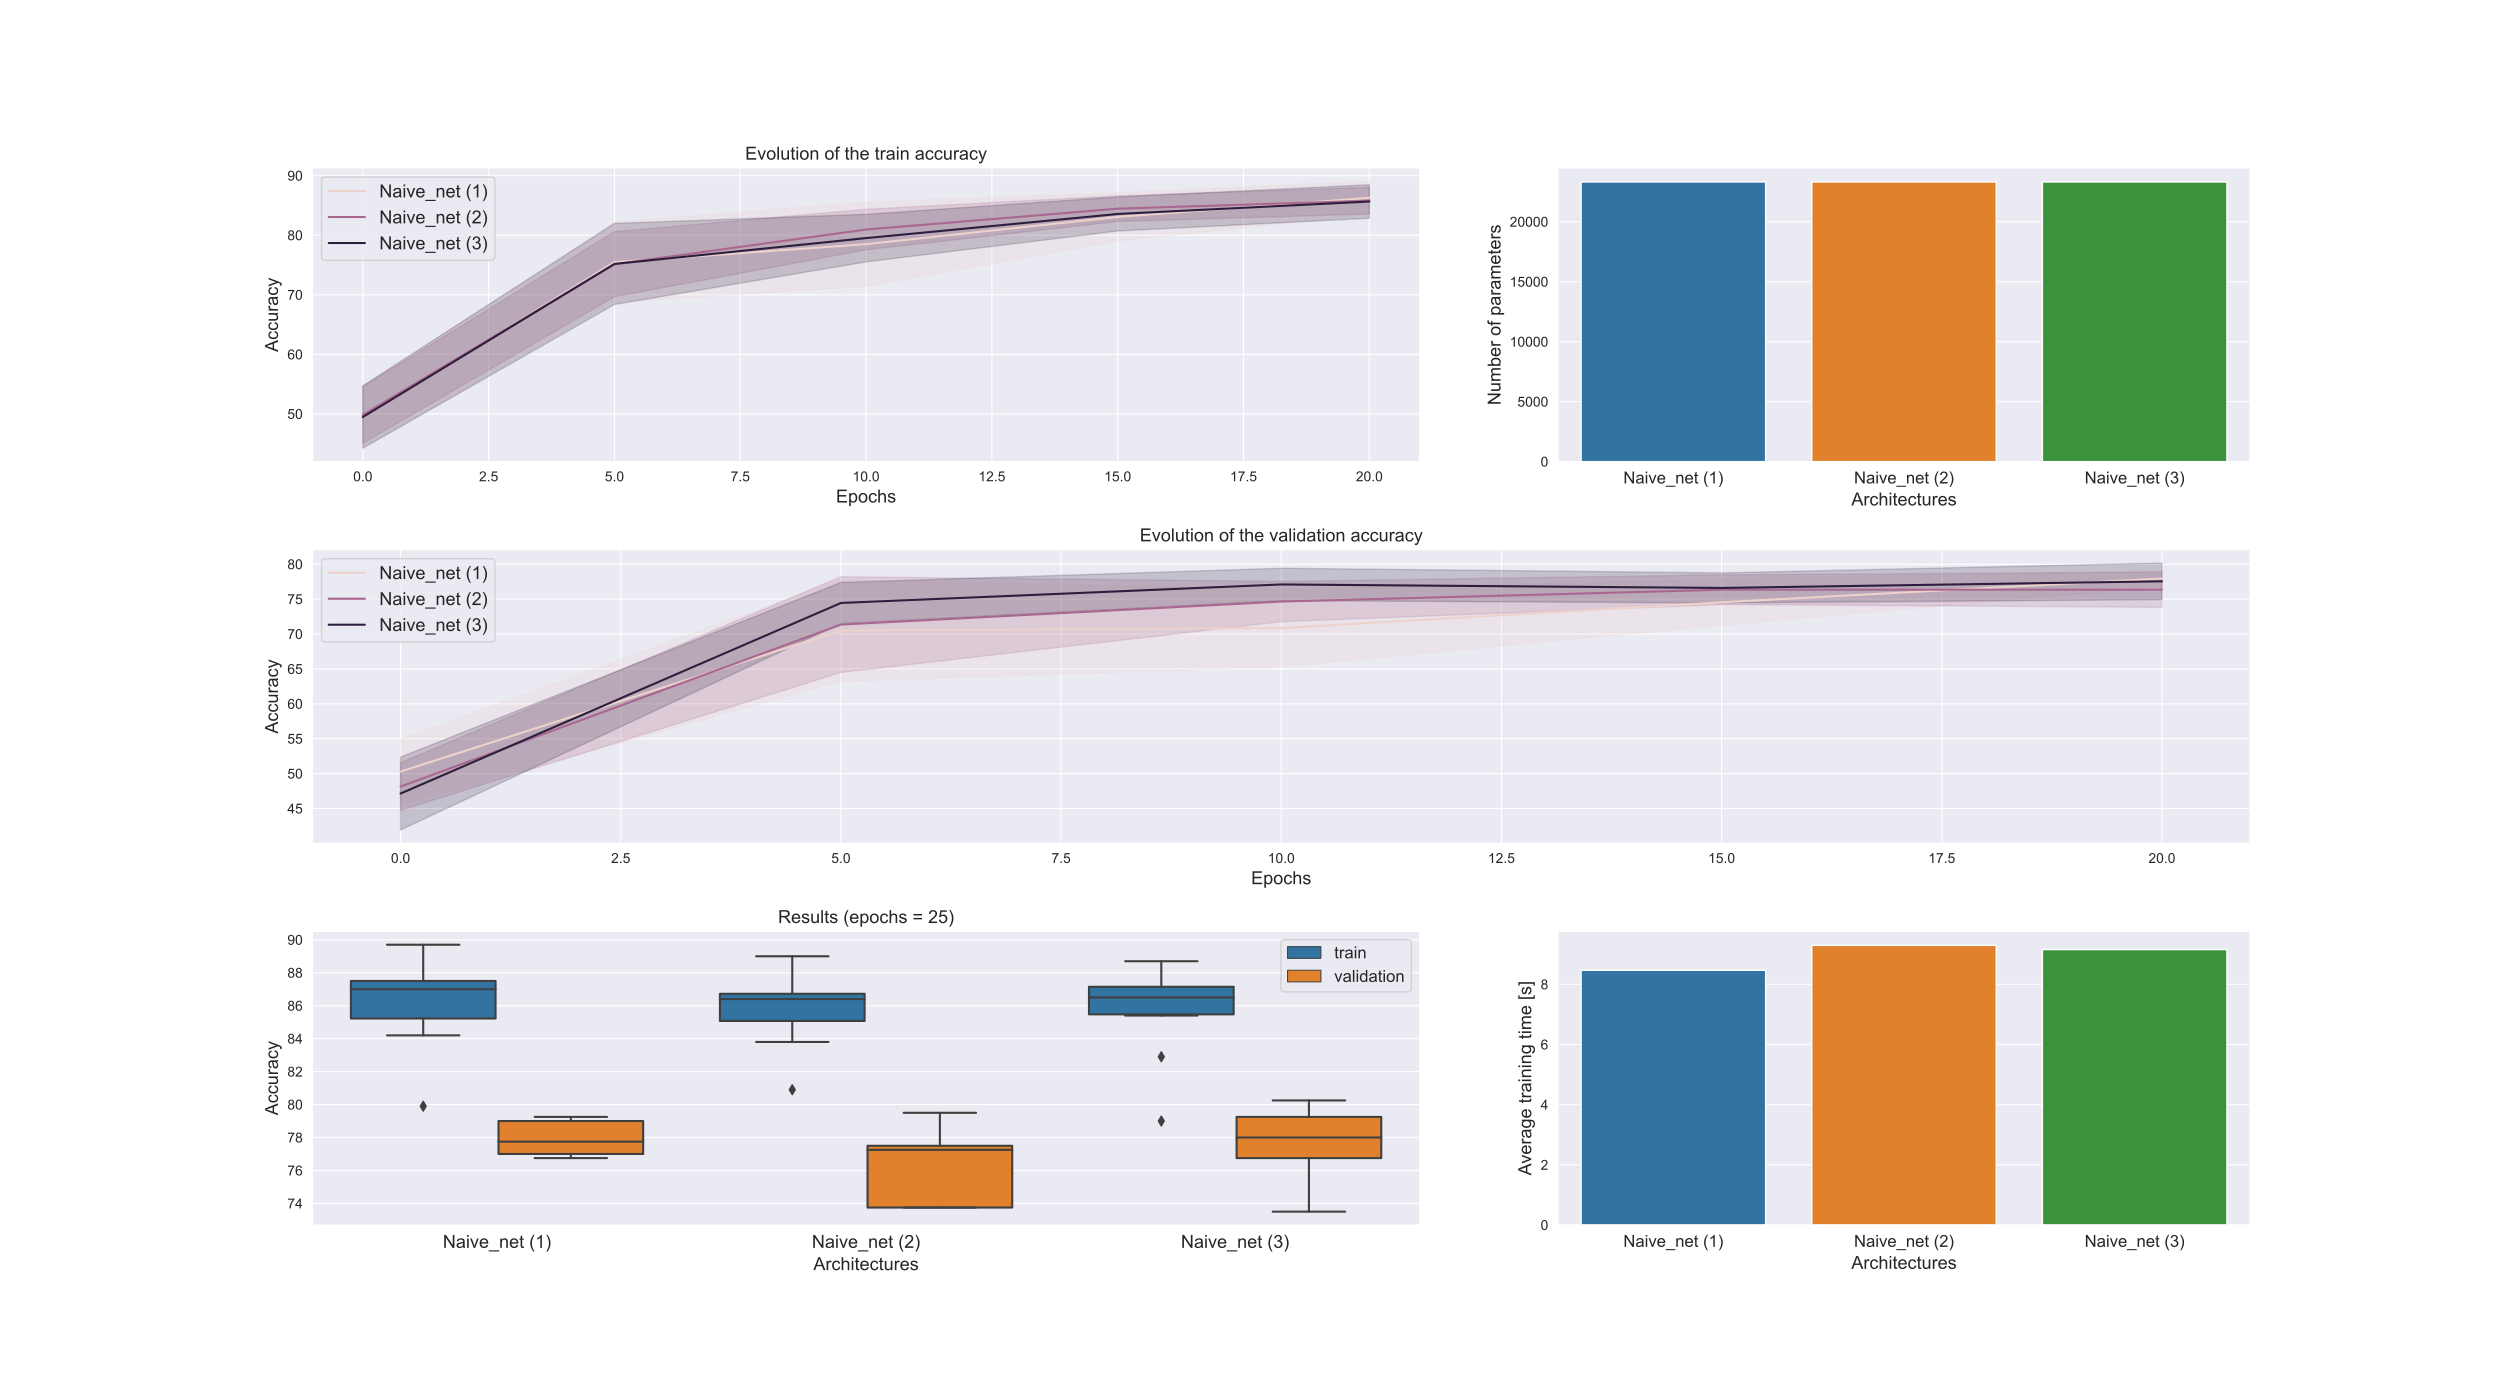 <?xml version="1.0" encoding="utf-8" standalone="no"?>
<!DOCTYPE svg PUBLIC "-//W3C//DTD SVG 1.1//EN"
  "http://www.w3.org/Graphics/SVG/1.1/DTD/svg11.dtd">
<!-- Created with matplotlib (https://matplotlib.org/) -->
<svg height="1008pt" version="1.1" viewBox="0 0 1800 1008" width="1800pt" xmlns="http://www.w3.org/2000/svg" xmlns:xlink="http://www.w3.org/1999/xlink">
 <defs>
  <style type="text/css">*{stroke-linecap:butt;stroke-linejoin:round;}</style>
 </defs>
 <g id="figure_1">
  <g id="patch_1">
   <path d="M 0 1008 
L 1800 1008 
L 1800 0 
L 0 0 
z
" style="fill:#ffffff;"/>
  </g>
  <g id="axes_1">
   <g id="patch_2">
    <path d="M 225 332.36 
L 1022.143 332.36 
L 1022.143 120.96 
L 225 120.96 
z
" style="fill:#eaeaf2;"/>
   </g>
   <g id="matplotlib.axis_1">
    <g id="xtick_1">
     <g id="line2d_1">
      <path clip-path="url(#p5251d2cc5c)" d="M 261.234 332.36 
L 261.234 120.96 
" style="fill:none;stroke:#ffffff;stroke-linecap:round;stroke-width:0.8;"/>
     </g>
     <g id="text_1">
      <!-- 0.0 -->
      <g style="fill:#262626;" transform="translate(254.284 346.518)scale(0.1 -0.1)">
       <defs>
        <path d="M 4.156 35.297 
Q 4.156 48 6.766 55.734 
Q 9.375 63.484 14.516 67.672 
Q 19.672 71.875 27.484 71.875 
Q 33.25 71.875 37.594 69.547 
Q 41.938 67.234 44.766 62.859 
Q 47.609 58.5 49.219 52.219 
Q 50.828 45.953 50.828 35.297 
Q 50.828 22.703 48.234 14.969 
Q 45.656 7.234 40.5 3 
Q 35.359 -1.219 27.484 -1.219 
Q 17.141 -1.219 11.234 6.203 
Q 4.156 15.141 4.156 35.297 
z
M 13.188 35.297 
Q 13.188 17.672 17.312 11.828 
Q 21.438 6 27.484 6 
Q 33.547 6 37.672 11.859 
Q 41.797 17.719 41.797 35.297 
Q 41.797 52.984 37.672 58.781 
Q 33.547 64.594 27.391 64.594 
Q 21.344 64.594 17.719 59.469 
Q 13.188 52.938 13.188 35.297 
z
" id="ArialMT-48"/>
        <path d="M 9.078 0 
L 9.078 10.016 
L 19.094 10.016 
L 19.094 0 
z
" id="ArialMT-46"/>
       </defs>
       <use xlink:href="#ArialMT-48"/>
       <use x="55.615" xlink:href="#ArialMT-46"/>
       <use x="83.398" xlink:href="#ArialMT-48"/>
      </g>
     </g>
    </g>
    <g id="xtick_2">
     <g id="line2d_2">
      <path clip-path="url(#p5251d2cc5c)" d="M 351.818 332.36 
L 351.818 120.96 
" style="fill:none;stroke:#ffffff;stroke-linecap:round;stroke-width:0.8;"/>
     </g>
     <g id="text_2">
      <!-- 2.5 -->
      <g style="fill:#262626;" transform="translate(344.868 346.518)scale(0.1 -0.1)">
       <defs>
        <path d="M 50.344 8.453 
L 50.344 0 
L 3.031 0 
Q 2.938 3.172 4.047 6.109 
Q 5.859 10.938 9.828 15.625 
Q 13.812 20.312 21.344 26.469 
Q 33.016 36.031 37.109 41.625 
Q 41.219 47.219 41.219 52.203 
Q 41.219 57.422 37.469 61 
Q 33.734 64.594 27.734 64.594 
Q 21.391 64.594 17.578 60.781 
Q 13.766 56.984 13.719 50.25 
L 4.688 51.172 
Q 5.609 61.281 11.656 66.578 
Q 17.719 71.875 27.938 71.875 
Q 38.234 71.875 44.234 66.156 
Q 50.25 60.453 50.25 52 
Q 50.25 47.703 48.484 43.547 
Q 46.734 39.406 42.656 34.812 
Q 38.578 30.219 29.109 22.219 
Q 21.188 15.578 18.938 13.203 
Q 16.703 10.844 15.234 8.453 
z
" id="ArialMT-50"/>
        <path d="M 4.156 18.75 
L 13.375 19.531 
Q 14.406 12.797 18.141 9.391 
Q 21.875 6 27.156 6 
Q 33.5 6 37.891 10.781 
Q 42.281 15.578 42.281 23.484 
Q 42.281 31 38.062 35.344 
Q 33.844 39.703 27 39.703 
Q 22.75 39.703 19.328 37.766 
Q 15.922 35.844 13.969 32.766 
L 5.719 33.844 
L 12.641 70.609 
L 48.25 70.609 
L 48.25 62.203 
L 19.672 62.203 
L 15.828 42.969 
Q 22.266 47.469 29.344 47.469 
Q 38.719 47.469 45.156 40.969 
Q 51.609 34.469 51.609 24.266 
Q 51.609 14.547 45.953 7.469 
Q 39.062 -1.219 27.156 -1.219 
Q 17.391 -1.219 11.203 4.25 
Q 5.031 9.719 4.156 18.75 
z
" id="ArialMT-53"/>
       </defs>
       <use xlink:href="#ArialMT-50"/>
       <use x="55.615" xlink:href="#ArialMT-46"/>
       <use x="83.398" xlink:href="#ArialMT-53"/>
      </g>
     </g>
    </g>
    <g id="xtick_3">
     <g id="line2d_3">
      <path clip-path="url(#p5251d2cc5c)" d="M 442.403 332.36 
L 442.403 120.96 
" style="fill:none;stroke:#ffffff;stroke-linecap:round;stroke-width:0.8;"/>
     </g>
     <g id="text_3">
      <!-- 5.0 -->
      <g style="fill:#262626;" transform="translate(435.453 346.518)scale(0.1 -0.1)">
       <use xlink:href="#ArialMT-53"/>
       <use x="55.615" xlink:href="#ArialMT-46"/>
       <use x="83.398" xlink:href="#ArialMT-48"/>
      </g>
     </g>
    </g>
    <g id="xtick_4">
     <g id="line2d_4">
      <path clip-path="url(#p5251d2cc5c)" d="M 532.987 332.36 
L 532.987 120.96 
" style="fill:none;stroke:#ffffff;stroke-linecap:round;stroke-width:0.8;"/>
     </g>
     <g id="text_4">
      <!-- 7.5 -->
      <g style="fill:#262626;" transform="translate(526.037 346.518)scale(0.1 -0.1)">
       <defs>
        <path d="M 4.734 62.203 
L 4.734 70.656 
L 51.078 70.656 
L 51.078 63.812 
Q 44.234 56.547 37.516 44.484 
Q 30.812 32.422 27.156 19.672 
Q 24.516 10.688 23.781 0 
L 14.75 0 
Q 14.891 8.453 18.062 20.406 
Q 21.234 32.375 27.172 43.484 
Q 33.109 54.594 39.797 62.203 
z
" id="ArialMT-55"/>
       </defs>
       <use xlink:href="#ArialMT-55"/>
       <use x="55.615" xlink:href="#ArialMT-46"/>
       <use x="83.398" xlink:href="#ArialMT-53"/>
      </g>
     </g>
    </g>
    <g id="xtick_5">
     <g id="line2d_5">
      <path clip-path="url(#p5251d2cc5c)" d="M 623.571 332.36 
L 623.571 120.96 
" style="fill:none;stroke:#ffffff;stroke-linecap:round;stroke-width:0.8;"/>
     </g>
     <g id="text_5">
      <!-- 10.0 -->
      <g style="fill:#262626;" transform="translate(613.841 346.518)scale(0.1 -0.1)">
       <defs>
        <path d="M 37.25 0 
L 28.469 0 
L 28.469 56 
Q 25.297 52.984 20.141 49.953 
Q 14.984 46.922 10.891 45.406 
L 10.891 53.906 
Q 18.266 57.375 23.781 62.297 
Q 29.297 67.234 31.594 71.875 
L 37.25 71.875 
z
" id="ArialMT-49"/>
       </defs>
       <use xlink:href="#ArialMT-49"/>
       <use x="55.615" xlink:href="#ArialMT-48"/>
       <use x="111.23" xlink:href="#ArialMT-46"/>
       <use x="139.014" xlink:href="#ArialMT-48"/>
      </g>
     </g>
    </g>
    <g id="xtick_6">
     <g id="line2d_6">
      <path clip-path="url(#p5251d2cc5c)" d="M 714.156 332.36 
L 714.156 120.96 
" style="fill:none;stroke:#ffffff;stroke-linecap:round;stroke-width:0.8;"/>
     </g>
     <g id="text_6">
      <!-- 12.5 -->
      <g style="fill:#262626;" transform="translate(704.425 346.518)scale(0.1 -0.1)">
       <use xlink:href="#ArialMT-49"/>
       <use x="55.615" xlink:href="#ArialMT-50"/>
       <use x="111.23" xlink:href="#ArialMT-46"/>
       <use x="139.014" xlink:href="#ArialMT-53"/>
      </g>
     </g>
    </g>
    <g id="xtick_7">
     <g id="line2d_7">
      <path clip-path="url(#p5251d2cc5c)" d="M 804.74 332.36 
L 804.74 120.96 
" style="fill:none;stroke:#ffffff;stroke-linecap:round;stroke-width:0.8;"/>
     </g>
     <g id="text_7">
      <!-- 15.0 -->
      <g style="fill:#262626;" transform="translate(795.01 346.518)scale(0.1 -0.1)">
       <use xlink:href="#ArialMT-49"/>
       <use x="55.615" xlink:href="#ArialMT-53"/>
       <use x="111.23" xlink:href="#ArialMT-46"/>
       <use x="139.014" xlink:href="#ArialMT-48"/>
      </g>
     </g>
    </g>
    <g id="xtick_8">
     <g id="line2d_8">
      <path clip-path="url(#p5251d2cc5c)" d="M 895.325 332.36 
L 895.325 120.96 
" style="fill:none;stroke:#ffffff;stroke-linecap:round;stroke-width:0.8;"/>
     </g>
     <g id="text_8">
      <!-- 17.5 -->
      <g style="fill:#262626;" transform="translate(885.594 346.518)scale(0.1 -0.1)">
       <use xlink:href="#ArialMT-49"/>
       <use x="55.615" xlink:href="#ArialMT-55"/>
       <use x="111.23" xlink:href="#ArialMT-46"/>
       <use x="139.014" xlink:href="#ArialMT-53"/>
      </g>
     </g>
    </g>
    <g id="xtick_9">
     <g id="line2d_9">
      <path clip-path="url(#p5251d2cc5c)" d="M 985.909 332.36 
L 985.909 120.96 
" style="fill:none;stroke:#ffffff;stroke-linecap:round;stroke-width:0.8;"/>
     </g>
     <g id="text_9">
      <!-- 20.0 -->
      <g style="fill:#262626;" transform="translate(976.179 346.518)scale(0.1 -0.1)">
       <use xlink:href="#ArialMT-50"/>
       <use x="55.615" xlink:href="#ArialMT-48"/>
       <use x="111.23" xlink:href="#ArialMT-46"/>
       <use x="139.014" xlink:href="#ArialMT-48"/>
      </g>
     </g>
    </g>
    <g id="text_10">
     <!-- Epochs -->
     <g style="fill:#262626;" transform="translate(601.892 361.81)scale(0.13 -0.13)">
      <defs>
       <path d="M 7.906 0 
L 7.906 71.578 
L 59.672 71.578 
L 59.672 63.141 
L 17.391 63.141 
L 17.391 41.219 
L 56.984 41.219 
L 56.984 32.812 
L 17.391 32.812 
L 17.391 8.453 
L 61.328 8.453 
L 61.328 0 
z
" id="ArialMT-69"/>
       <path d="M 6.594 -19.875 
L 6.594 51.859 
L 14.594 51.859 
L 14.594 45.125 
Q 17.438 49.078 21 51.047 
Q 24.562 53.031 29.641 53.031 
Q 36.281 53.031 41.359 49.609 
Q 46.438 46.188 49.016 39.953 
Q 51.609 33.734 51.609 26.312 
Q 51.609 18.359 48.75 11.984 
Q 45.906 5.609 40.453 2.219 
Q 35.016 -1.172 29 -1.172 
Q 24.609 -1.172 21.109 0.688 
Q 17.625 2.547 15.375 5.375 
L 15.375 -19.875 
z
M 14.547 25.641 
Q 14.547 15.625 18.594 10.844 
Q 22.656 6.062 28.422 6.062 
Q 34.281 6.062 38.453 11.016 
Q 42.625 15.969 42.625 26.375 
Q 42.625 36.281 38.547 41.203 
Q 34.469 46.141 28.812 46.141 
Q 23.188 46.141 18.859 40.891 
Q 14.547 35.641 14.547 25.641 
z
" id="ArialMT-112"/>
       <path d="M 3.328 25.922 
Q 3.328 40.328 11.328 47.266 
Q 18.016 53.031 27.641 53.031 
Q 38.328 53.031 45.109 46.016 
Q 51.906 39.016 51.906 26.656 
Q 51.906 16.656 48.906 10.906 
Q 45.906 5.172 40.156 2 
Q 34.422 -1.172 27.641 -1.172 
Q 16.75 -1.172 10.031 5.812 
Q 3.328 12.797 3.328 25.922 
z
M 12.359 25.922 
Q 12.359 15.969 16.703 11.016 
Q 21.047 6.062 27.641 6.062 
Q 34.188 6.062 38.531 11.031 
Q 42.875 16.016 42.875 26.219 
Q 42.875 35.844 38.5 40.797 
Q 34.125 45.75 27.641 45.75 
Q 21.047 45.75 16.703 40.812 
Q 12.359 35.891 12.359 25.922 
z
" id="ArialMT-111"/>
       <path d="M 40.438 19 
L 49.078 17.875 
Q 47.656 8.938 41.812 3.875 
Q 35.984 -1.172 27.484 -1.172 
Q 16.844 -1.172 10.375 5.781 
Q 3.906 12.75 3.906 25.734 
Q 3.906 34.125 6.688 40.422 
Q 9.469 46.734 15.156 49.875 
Q 20.844 53.031 27.547 53.031 
Q 35.984 53.031 41.359 48.75 
Q 46.734 44.484 48.25 36.625 
L 39.703 35.297 
Q 38.484 40.531 35.375 43.156 
Q 32.281 45.797 27.875 45.797 
Q 21.234 45.797 17.078 41.031 
Q 12.938 36.281 12.938 25.984 
Q 12.938 15.531 16.938 10.797 
Q 20.953 6.062 27.391 6.062 
Q 32.562 6.062 36.031 9.234 
Q 39.5 12.406 40.438 19 
z
" id="ArialMT-99"/>
       <path d="M 6.594 0 
L 6.594 71.578 
L 15.375 71.578 
L 15.375 45.906 
Q 21.531 53.031 30.906 53.031 
Q 36.672 53.031 40.922 50.75 
Q 45.172 48.484 47 44.484 
Q 48.828 40.484 48.828 32.859 
L 48.828 0 
L 40.047 0 
L 40.047 32.859 
Q 40.047 39.453 37.188 42.453 
Q 34.328 45.453 29.109 45.453 
Q 25.203 45.453 21.75 43.422 
Q 18.312 41.406 16.844 37.938 
Q 15.375 34.469 15.375 28.375 
L 15.375 0 
z
" id="ArialMT-104"/>
       <path d="M 3.078 15.484 
L 11.766 16.844 
Q 12.5 11.625 15.844 8.844 
Q 19.188 6.062 25.203 6.062 
Q 31.25 6.062 34.172 8.516 
Q 37.109 10.984 37.109 14.312 
Q 37.109 17.281 34.516 19 
Q 32.719 20.172 25.531 21.969 
Q 15.875 24.422 12.141 26.203 
Q 8.406 27.984 6.469 31.125 
Q 4.547 34.281 4.547 38.094 
Q 4.547 41.547 6.125 44.5 
Q 7.719 47.469 10.453 49.422 
Q 12.5 50.922 16.031 51.969 
Q 19.578 53.031 23.641 53.031 
Q 29.734 53.031 34.344 51.266 
Q 38.969 49.516 41.156 46.5 
Q 43.359 43.5 44.188 38.484 
L 35.594 37.312 
Q 35.016 41.312 32.203 43.547 
Q 29.391 45.797 24.266 45.797 
Q 18.219 45.797 15.625 43.797 
Q 13.031 41.797 13.031 39.109 
Q 13.031 37.406 14.109 36.031 
Q 15.188 34.625 17.484 33.688 
Q 18.797 33.203 25.25 31.453 
Q 34.578 28.953 38.25 27.359 
Q 41.938 25.781 44.031 22.75 
Q 46.141 19.734 46.141 15.234 
Q 46.141 10.844 43.578 6.953 
Q 41.016 3.078 36.172 0.953 
Q 31.344 -1.172 25.25 -1.172 
Q 15.141 -1.172 9.844 3.031 
Q 4.547 7.234 3.078 15.484 
z
" id="ArialMT-115"/>
      </defs>
      <use xlink:href="#ArialMT-69"/>
      <use x="66.699" xlink:href="#ArialMT-112"/>
      <use x="122.314" xlink:href="#ArialMT-111"/>
      <use x="177.93" xlink:href="#ArialMT-99"/>
      <use x="227.93" xlink:href="#ArialMT-104"/>
      <use x="283.545" xlink:href="#ArialMT-115"/>
     </g>
    </g>
   </g>
   <g id="matplotlib.axis_2">
    <g id="ytick_1">
     <g id="line2d_10">
      <path clip-path="url(#p5251d2cc5c)" d="M 225 298.021 
L 1022.143 298.021 
" style="fill:none;stroke:#ffffff;stroke-linecap:round;stroke-width:0.8;"/>
     </g>
     <g id="text_11">
      <!-- 50 -->
      <g style="fill:#262626;" transform="translate(206.878 301.6)scale(0.1 -0.1)">
       <use xlink:href="#ArialMT-53"/>
       <use x="55.615" xlink:href="#ArialMT-48"/>
      </g>
     </g>
    </g>
    <g id="ytick_2">
     <g id="line2d_11">
      <path clip-path="url(#p5251d2cc5c)" d="M 225 255.135 
L 1022.143 255.135 
" style="fill:none;stroke:#ffffff;stroke-linecap:round;stroke-width:0.8;"/>
     </g>
     <g id="text_12">
      <!-- 60 -->
      <g style="fill:#262626;" transform="translate(206.878 258.714)scale(0.1 -0.1)">
       <defs>
        <path d="M 49.75 54.047 
L 41.016 53.375 
Q 39.844 58.547 37.703 60.891 
Q 34.125 64.656 28.906 64.656 
Q 24.703 64.656 21.531 62.312 
Q 17.391 59.281 14.984 53.469 
Q 12.594 47.656 12.5 36.922 
Q 15.672 41.75 20.266 44.094 
Q 24.859 46.438 29.891 46.438 
Q 38.672 46.438 44.844 39.969 
Q 51.031 33.5 51.031 23.25 
Q 51.031 16.5 48.125 10.719 
Q 45.219 4.938 40.141 1.859 
Q 35.062 -1.219 28.609 -1.219 
Q 17.625 -1.219 10.688 6.859 
Q 3.766 14.938 3.766 33.5 
Q 3.766 54.25 11.422 63.672 
Q 18.109 71.875 29.438 71.875 
Q 37.891 71.875 43.281 67.141 
Q 48.688 62.406 49.75 54.047 
z
M 13.875 23.188 
Q 13.875 18.656 15.797 14.5 
Q 17.719 10.359 21.188 8.172 
Q 24.656 6 28.469 6 
Q 34.031 6 38.031 10.484 
Q 42.047 14.984 42.047 22.703 
Q 42.047 30.125 38.078 34.391 
Q 34.125 38.672 28.125 38.672 
Q 22.172 38.672 18.016 34.391 
Q 13.875 30.125 13.875 23.188 
z
" id="ArialMT-54"/>
       </defs>
       <use xlink:href="#ArialMT-54"/>
       <use x="55.615" xlink:href="#ArialMT-48"/>
      </g>
     </g>
    </g>
    <g id="ytick_3">
     <g id="line2d_12">
      <path clip-path="url(#p5251d2cc5c)" d="M 225 212.249 
L 1022.143 212.249 
" style="fill:none;stroke:#ffffff;stroke-linecap:round;stroke-width:0.8;"/>
     </g>
     <g id="text_13">
      <!-- 70 -->
      <g style="fill:#262626;" transform="translate(206.878 215.828)scale(0.1 -0.1)">
       <use xlink:href="#ArialMT-55"/>
       <use x="55.615" xlink:href="#ArialMT-48"/>
      </g>
     </g>
    </g>
    <g id="ytick_4">
     <g id="line2d_13">
      <path clip-path="url(#p5251d2cc5c)" d="M 225 169.363 
L 1022.143 169.363 
" style="fill:none;stroke:#ffffff;stroke-linecap:round;stroke-width:0.8;"/>
     </g>
     <g id="text_14">
      <!-- 80 -->
      <g style="fill:#262626;" transform="translate(206.878 172.942)scale(0.1 -0.1)">
       <defs>
        <path d="M 17.672 38.812 
Q 12.203 40.828 9.562 44.531 
Q 6.938 48.25 6.938 53.422 
Q 6.938 61.234 12.547 66.547 
Q 18.172 71.875 27.484 71.875 
Q 36.859 71.875 42.578 66.422 
Q 48.297 60.984 48.297 53.172 
Q 48.297 48.188 45.672 44.5 
Q 43.062 40.828 37.75 38.812 
Q 44.344 36.672 47.781 31.875 
Q 51.219 27.094 51.219 20.453 
Q 51.219 11.281 44.719 5.031 
Q 38.234 -1.219 27.641 -1.219 
Q 17.047 -1.219 10.547 5.047 
Q 4.047 11.328 4.047 20.703 
Q 4.047 27.688 7.594 32.391 
Q 11.141 37.109 17.672 38.812 
z
M 15.922 53.719 
Q 15.922 48.641 19.188 45.406 
Q 22.469 42.188 27.688 42.188 
Q 32.766 42.188 36.016 45.375 
Q 39.266 48.578 39.266 53.219 
Q 39.266 58.062 35.906 61.359 
Q 32.562 64.656 27.594 64.656 
Q 22.562 64.656 19.234 61.422 
Q 15.922 58.203 15.922 53.719 
z
M 13.094 20.656 
Q 13.094 16.891 14.875 13.375 
Q 16.656 9.859 20.172 7.922 
Q 23.688 6 27.734 6 
Q 34.031 6 38.125 10.047 
Q 42.234 14.109 42.234 20.359 
Q 42.234 26.703 38.016 30.859 
Q 33.797 35.016 27.438 35.016 
Q 21.234 35.016 17.156 30.906 
Q 13.094 26.812 13.094 20.656 
z
" id="ArialMT-56"/>
       </defs>
       <use xlink:href="#ArialMT-56"/>
       <use x="55.615" xlink:href="#ArialMT-48"/>
      </g>
     </g>
    </g>
    <g id="ytick_5">
     <g id="line2d_14">
      <path clip-path="url(#p5251d2cc5c)" d="M 225 126.478 
L 1022.143 126.478 
" style="fill:none;stroke:#ffffff;stroke-linecap:round;stroke-width:0.8;"/>
     </g>
     <g id="text_15">
      <!-- 90 -->
      <g style="fill:#262626;" transform="translate(206.878 130.057)scale(0.1 -0.1)">
       <defs>
        <path d="M 5.469 16.547 
L 13.922 17.328 
Q 14.984 11.375 18.016 8.688 
Q 21.047 6 25.781 6 
Q 29.828 6 32.875 7.859 
Q 35.938 9.719 37.891 12.812 
Q 39.844 15.922 41.156 21.188 
Q 42.484 26.469 42.484 31.938 
Q 42.484 32.516 42.438 33.688 
Q 39.797 29.5 35.234 26.875 
Q 30.672 24.266 25.344 24.266 
Q 16.453 24.266 10.297 30.703 
Q 4.156 37.156 4.156 47.703 
Q 4.156 58.594 10.578 65.234 
Q 17 71.875 26.656 71.875 
Q 33.641 71.875 39.422 68.109 
Q 45.219 64.359 48.219 57.391 
Q 51.219 50.438 51.219 37.25 
Q 51.219 23.531 48.234 15.406 
Q 45.266 7.281 39.375 3.031 
Q 33.5 -1.219 25.594 -1.219 
Q 17.188 -1.219 11.859 3.438 
Q 6.547 8.109 5.469 16.547 
z
M 41.453 48.141 
Q 41.453 55.719 37.422 60.156 
Q 33.406 64.594 27.734 64.594 
Q 21.875 64.594 17.531 59.812 
Q 13.188 55.031 13.188 47.406 
Q 13.188 40.578 17.312 36.297 
Q 21.438 32.031 27.484 32.031 
Q 33.594 32.031 37.516 36.297 
Q 41.453 40.578 41.453 48.141 
z
" id="ArialMT-57"/>
       </defs>
       <use xlink:href="#ArialMT-57"/>
       <use x="55.615" xlink:href="#ArialMT-48"/>
      </g>
     </g>
    </g>
    <g id="text_16">
     <!-- Accuracy -->
     <g style="fill:#262626;" transform="translate(200.142 253.389)rotate(-90)scale(0.13 -0.13)">
      <defs>
       <path d="M -0.141 0 
L 27.344 71.578 
L 37.547 71.578 
L 66.844 0 
L 56.062 0 
L 47.703 21.688 
L 17.781 21.688 
L 9.906 0 
z
M 20.516 29.391 
L 44.781 29.391 
L 37.312 49.219 
Q 33.891 58.25 32.234 64.062 
Q 30.859 57.172 28.375 50.391 
z
" id="ArialMT-65"/>
       <path d="M 40.578 0 
L 40.578 7.625 
Q 34.516 -1.172 24.125 -1.172 
Q 19.531 -1.172 15.547 0.578 
Q 11.578 2.344 9.641 5 
Q 7.719 7.672 6.938 11.531 
Q 6.391 14.109 6.391 19.734 
L 6.391 51.859 
L 15.188 51.859 
L 15.188 23.094 
Q 15.188 16.219 15.719 13.812 
Q 16.547 10.359 19.234 8.375 
Q 21.922 6.391 25.875 6.391 
Q 29.828 6.391 33.297 8.422 
Q 36.766 10.453 38.203 13.938 
Q 39.656 17.438 39.656 24.078 
L 39.656 51.859 
L 48.438 51.859 
L 48.438 0 
z
" id="ArialMT-117"/>
       <path d="M 6.5 0 
L 6.5 51.859 
L 14.406 51.859 
L 14.406 44 
Q 17.438 49.516 20 51.266 
Q 22.562 53.031 25.641 53.031 
Q 30.078 53.031 34.672 50.203 
L 31.641 42.047 
Q 28.422 43.953 25.203 43.953 
Q 22.312 43.953 20.016 42.219 
Q 17.719 40.484 16.75 37.406 
Q 15.281 32.719 15.281 27.156 
L 15.281 0 
z
" id="ArialMT-114"/>
       <path d="M 40.438 6.391 
Q 35.547 2.25 31.031 0.531 
Q 26.516 -1.172 21.344 -1.172 
Q 12.797 -1.172 8.203 3 
Q 3.609 7.172 3.609 13.672 
Q 3.609 17.484 5.344 20.625 
Q 7.078 23.781 9.891 25.688 
Q 12.703 27.594 16.219 28.562 
Q 18.797 29.25 24.031 29.891 
Q 34.672 31.156 39.703 32.906 
Q 39.75 34.719 39.75 35.203 
Q 39.75 40.578 37.25 42.781 
Q 33.891 45.75 27.25 45.75 
Q 21.047 45.75 18.094 43.578 
Q 15.141 41.406 13.719 35.891 
L 5.125 37.062 
Q 6.297 42.578 8.984 45.969 
Q 11.672 49.359 16.75 51.188 
Q 21.828 53.031 28.516 53.031 
Q 35.156 53.031 39.297 51.469 
Q 43.453 49.906 45.406 47.531 
Q 47.359 45.172 48.141 41.547 
Q 48.578 39.312 48.578 33.453 
L 48.578 21.734 
Q 48.578 9.469 49.141 6.219 
Q 49.703 2.984 51.375 0 
L 42.188 0 
Q 40.828 2.734 40.438 6.391 
z
M 39.703 26.031 
Q 34.906 24.078 25.344 22.703 
Q 19.922 21.922 17.672 20.938 
Q 15.438 19.969 14.203 18.094 
Q 12.984 16.219 12.984 13.922 
Q 12.984 10.406 15.641 8.062 
Q 18.312 5.719 23.438 5.719 
Q 28.516 5.719 32.469 7.938 
Q 36.422 10.156 38.281 14.016 
Q 39.703 17 39.703 22.797 
z
" id="ArialMT-97"/>
       <path d="M 6.203 -19.969 
L 5.219 -11.719 
Q 8.109 -12.5 10.25 -12.5 
Q 13.188 -12.5 14.938 -11.516 
Q 16.703 -10.547 17.828 -8.797 
Q 18.656 -7.469 20.516 -2.25 
Q 20.75 -1.516 21.297 -0.094 
L 1.609 51.859 
L 11.078 51.859 
L 21.875 21.828 
Q 23.969 16.109 25.641 9.812 
Q 27.156 15.875 29.25 21.625 
L 40.328 51.859 
L 49.125 51.859 
L 29.391 -0.875 
Q 26.219 -9.422 24.469 -12.641 
Q 22.125 -17 19.094 -19.016 
Q 16.062 -21.047 11.859 -21.047 
Q 9.328 -21.047 6.203 -19.969 
z
" id="ArialMT-121"/>
      </defs>
      <use xlink:href="#ArialMT-65"/>
      <use x="66.699" xlink:href="#ArialMT-99"/>
      <use x="116.699" xlink:href="#ArialMT-99"/>
      <use x="166.699" xlink:href="#ArialMT-117"/>
      <use x="222.314" xlink:href="#ArialMT-114"/>
      <use x="255.615" xlink:href="#ArialMT-97"/>
      <use x="311.23" xlink:href="#ArialMT-99"/>
      <use x="361.23" xlink:href="#ArialMT-121"/>
     </g>
    </g>
   </g>
   <g id="PolyCollection_1">
    <defs>
     <path d="M 261.234 -729.781 
L 261.234 -685.631 
L 442.403 -790.508 
L 623.571 -801.836 
L 804.74 -834.471 
L 985.909 -853.707 
L 985.909 -877.431 
L 985.909 -877.431 
L 804.74 -869.22 
L 623.571 -862.571 
L 442.403 -847.997 
L 261.234 -729.781 
z
" id="mfa6d0e1c8d" style="stroke:#edd1cb;stroke-opacity:0.2;"/>
    </defs>
    <g clip-path="url(#p5251d2cc5c)">
     <use style="fill:#edd1cb;fill-opacity:0.2;stroke:#edd1cb;stroke-opacity:0.2;" x="0" xlink:href="#mfa6d0e1c8d" y="1008"/>
    </g>
   </g>
   <g id="PolyCollection_2">
    <defs>
     <path d="M 261.234 -729.68 
L 261.234 -688.821 
L 442.403 -794.38 
L 623.571 -828.174 
L 804.74 -848.532 
L 985.909 -853.929 
L 985.909 -873.091 
L 985.909 -873.091 
L 804.74 -866.995 
L 623.571 -857.334 
L 442.403 -841.208 
L 261.234 -729.68 
z
" id="mf93883d223" style="stroke:#a9678f;stroke-opacity:0.2;"/>
    </defs>
    <g clip-path="url(#p5251d2cc5c)">
     <use style="fill:#a9678f;fill-opacity:0.2;stroke:#a9678f;stroke-opacity:0.2;" x="0" xlink:href="#mf93883d223" y="1008"/>
    </g>
   </g>
   <g id="PolyCollection_3">
    <defs>
     <path d="M 261.234 -730.249 
L 261.234 -685.249 
L 442.403 -788.775 
L 623.571 -819.449 
L 804.74 -841.666 
L 985.909 -850.847 
L 985.909 -874.973 
L 985.909 -874.973 
L 804.74 -866.227 
L 623.571 -853.707 
L 442.403 -847.157 
L 261.234 -730.249 
z
" id="mcc9f60da83" style="stroke:#2d1e3e;stroke-opacity:0.2;"/>
    </defs>
    <g clip-path="url(#p5251d2cc5c)">
     <use style="fill:#2d1e3e;fill-opacity:0.2;stroke:#2d1e3e;stroke-opacity:0.2;" x="0" xlink:href="#mcc9f60da83" y="1008"/>
    </g>
   </g>
   <g id="line2d_15">
    <path clip-path="url(#p5251d2cc5c)" d="M 261.234 300.294 
L 442.403 188.748 
L 623.571 175.796 
L 804.74 156.155 
L 985.909 142.431 
" style="fill:none;stroke:#edd1cb;stroke-linecap:round;stroke-width:1.5;"/>
   </g>
   <g id="line2d_16">
    <path clip-path="url(#p5251d2cc5c)" d="M 261.234 298.75 
L 442.403 190.206 
L 623.571 165.246 
L 804.74 150.236 
L 985.909 144.49 
" style="fill:none;stroke:#a9678f;stroke-linecap:round;stroke-width:1.5;"/>
   </g>
   <g id="line2d_17">
    <path clip-path="url(#p5251d2cc5c)" d="M 261.234 300.251 
L 442.403 190.034 
L 623.571 171.422 
L 804.74 154.053 
L 985.909 145.09 
" style="fill:none;stroke:#2d1e3e;stroke-linecap:round;stroke-width:1.5;"/>
   </g>
   <g id="line2d_18"/>
   <g id="line2d_19"/>
   <g id="line2d_20"/>
   <g id="patch_3">
    <path d="M 225 332.36 
L 225 120.96 
" style="fill:none;stroke:#ffffff;stroke-linecap:square;stroke-linejoin:miter;stroke-width:0.8;"/>
   </g>
   <g id="patch_4">
    <path d="M 1022.143 332.36 
L 1022.143 120.96 
" style="fill:none;stroke:#ffffff;stroke-linecap:square;stroke-linejoin:miter;stroke-width:0.8;"/>
   </g>
   <g id="patch_5">
    <path d="M 225 332.36 
L 1022.143 332.36 
" style="fill:none;stroke:#ffffff;stroke-linecap:square;stroke-linejoin:miter;stroke-width:0.8;"/>
   </g>
   <g id="patch_6">
    <path d="M 225 120.96 
L 1022.143 120.96 
" style="fill:none;stroke:#ffffff;stroke-linecap:square;stroke-linejoin:miter;stroke-width:0.8;"/>
   </g>
   <g id="text_17">
    <!-- Evolution of the train accuracy -->
    <g style="fill:#262626;" transform="translate(536.503 114.96)scale(0.13 -0.13)">
     <defs>
      <path d="M 21 0 
L 1.266 51.859 
L 10.547 51.859 
L 21.688 20.797 
Q 23.484 15.766 25 10.359 
Q 26.172 14.453 28.266 20.219 
L 39.797 51.859 
L 48.828 51.859 
L 29.203 0 
z
" id="ArialMT-118"/>
      <path d="M 6.391 0 
L 6.391 71.578 
L 15.188 71.578 
L 15.188 0 
z
" id="ArialMT-108"/>
      <path d="M 25.781 7.859 
L 27.047 0.094 
Q 23.344 -0.688 20.406 -0.688 
Q 15.625 -0.688 12.984 0.828 
Q 10.359 2.344 9.281 4.812 
Q 8.203 7.281 8.203 15.188 
L 8.203 45.016 
L 1.766 45.016 
L 1.766 51.859 
L 8.203 51.859 
L 8.203 64.703 
L 16.938 69.969 
L 16.938 51.859 
L 25.781 51.859 
L 25.781 45.016 
L 16.938 45.016 
L 16.938 14.703 
Q 16.938 10.938 17.406 9.859 
Q 17.875 8.797 18.922 8.156 
Q 19.969 7.516 21.922 7.516 
Q 23.391 7.516 25.781 7.859 
z
" id="ArialMT-116"/>
      <path d="M 6.641 61.469 
L 6.641 71.578 
L 15.438 71.578 
L 15.438 61.469 
z
M 6.641 0 
L 6.641 51.859 
L 15.438 51.859 
L 15.438 0 
z
" id="ArialMT-105"/>
      <path d="M 6.594 0 
L 6.594 51.859 
L 14.5 51.859 
L 14.5 44.484 
Q 20.219 53.031 31 53.031 
Q 35.688 53.031 39.625 51.344 
Q 43.562 49.656 45.516 46.922 
Q 47.469 44.188 48.25 40.438 
Q 48.734 37.984 48.734 31.891 
L 48.734 0 
L 39.938 0 
L 39.938 31.547 
Q 39.938 36.922 38.906 39.578 
Q 37.891 42.234 35.281 43.812 
Q 32.672 45.406 29.156 45.406 
Q 23.531 45.406 19.453 41.844 
Q 15.375 38.281 15.375 28.328 
L 15.375 0 
z
" id="ArialMT-110"/>
      <path id="ArialMT-32"/>
      <path d="M 8.688 0 
L 8.688 45.016 
L 0.922 45.016 
L 0.922 51.859 
L 8.688 51.859 
L 8.688 57.375 
Q 8.688 62.594 9.625 65.141 
Q 10.891 68.562 14.078 70.672 
Q 17.281 72.797 23.047 72.797 
Q 26.766 72.797 31.25 71.922 
L 29.938 64.266 
Q 27.203 64.75 24.75 64.75 
Q 20.75 64.75 19.094 63.031 
Q 17.438 61.328 17.438 56.641 
L 17.438 51.859 
L 27.547 51.859 
L 27.547 45.016 
L 17.438 45.016 
L 17.438 0 
z
" id="ArialMT-102"/>
      <path d="M 42.094 16.703 
L 51.172 15.578 
Q 49.031 7.625 43.219 3.219 
Q 37.406 -1.172 28.375 -1.172 
Q 17 -1.172 10.328 5.828 
Q 3.656 12.844 3.656 25.484 
Q 3.656 38.578 10.391 45.797 
Q 17.141 53.031 27.875 53.031 
Q 38.281 53.031 44.875 45.953 
Q 51.469 38.875 51.469 26.031 
Q 51.469 25.25 51.422 23.688 
L 12.75 23.688 
Q 13.234 15.141 17.578 10.594 
Q 21.922 6.062 28.422 6.062 
Q 33.25 6.062 36.672 8.594 
Q 40.094 11.141 42.094 16.703 
z
M 13.234 30.906 
L 42.188 30.906 
Q 41.609 37.453 38.875 40.719 
Q 34.672 45.797 27.984 45.797 
Q 21.922 45.797 17.797 41.75 
Q 13.672 37.703 13.234 30.906 
z
" id="ArialMT-101"/>
     </defs>
     <use xlink:href="#ArialMT-69"/>
     <use x="66.699" xlink:href="#ArialMT-118"/>
     <use x="116.699" xlink:href="#ArialMT-111"/>
     <use x="172.314" xlink:href="#ArialMT-108"/>
     <use x="194.531" xlink:href="#ArialMT-117"/>
     <use x="250.146" xlink:href="#ArialMT-116"/>
     <use x="277.93" xlink:href="#ArialMT-105"/>
     <use x="300.146" xlink:href="#ArialMT-111"/>
     <use x="355.762" xlink:href="#ArialMT-110"/>
     <use x="411.377" xlink:href="#ArialMT-32"/>
     <use x="439.16" xlink:href="#ArialMT-111"/>
     <use x="494.775" xlink:href="#ArialMT-102"/>
     <use x="522.559" xlink:href="#ArialMT-32"/>
     <use x="550.342" xlink:href="#ArialMT-116"/>
     <use x="578.125" xlink:href="#ArialMT-104"/>
     <use x="633.74" xlink:href="#ArialMT-101"/>
     <use x="689.355" xlink:href="#ArialMT-32"/>
     <use x="717.139" xlink:href="#ArialMT-116"/>
     <use x="744.922" xlink:href="#ArialMT-114"/>
     <use x="778.223" xlink:href="#ArialMT-97"/>
     <use x="833.838" xlink:href="#ArialMT-105"/>
     <use x="856.055" xlink:href="#ArialMT-110"/>
     <use x="911.67" xlink:href="#ArialMT-32"/>
     <use x="939.453" xlink:href="#ArialMT-97"/>
     <use x="995.068" xlink:href="#ArialMT-99"/>
     <use x="1045.068" xlink:href="#ArialMT-99"/>
     <use x="1095.068" xlink:href="#ArialMT-117"/>
     <use x="1150.684" xlink:href="#ArialMT-114"/>
     <use x="1183.984" xlink:href="#ArialMT-97"/>
     <use x="1239.6" xlink:href="#ArialMT-99"/>
     <use x="1289.6" xlink:href="#ArialMT-121"/>
    </g>
   </g>
   <g id="legend_1">
    <g id="patch_7">
     <path d="M 234.1 187.459 
L 353.733 187.459 
Q 356.332 187.459 356.332 184.859 
L 356.332 130.06 
Q 356.332 127.46 353.733 127.46 
L 234.1 127.46 
Q 231.5 127.46 231.5 130.06 
L 231.5 184.859 
Q 231.5 187.459 234.1 187.459 
z
" style="fill:#eaeaf2;opacity:0.8;stroke:#cccccc;stroke-linejoin:miter;"/>
    </g>
    <g id="line2d_21">
     <path d="M 236.7 137.574 
L 262.7 137.574 
" style="fill:none;stroke:#edd1cb;stroke-linecap:round;stroke-width:1.5;"/>
    </g>
    <g id="line2d_22"/>
    <g id="text_18">
     <!-- Naive_net (1) -->
     <g style="fill:#262626;" transform="translate(273.1 142.124)scale(0.13 -0.13)">
      <defs>
       <path d="M 7.625 0 
L 7.625 71.578 
L 17.328 71.578 
L 54.938 15.375 
L 54.938 71.578 
L 64.016 71.578 
L 64.016 0 
L 54.297 0 
L 16.703 56.25 
L 16.703 0 
z
" id="ArialMT-78"/>
       <path d="M -1.516 -19.875 
L -1.516 -13.531 
L 56.734 -13.531 
L 56.734 -19.875 
z
" id="ArialMT-95"/>
       <path d="M 23.391 -21.047 
Q 16.109 -11.859 11.078 0.438 
Q 6.062 12.75 6.062 25.922 
Q 6.062 37.547 9.812 48.188 
Q 14.203 60.547 23.391 72.797 
L 29.688 72.797 
Q 23.781 62.641 21.875 58.297 
Q 18.891 51.562 17.188 44.234 
Q 15.094 35.109 15.094 25.875 
Q 15.094 2.391 29.688 -21.047 
z
" id="ArialMT-40"/>
       <path d="M 12.359 -21.047 
L 6.062 -21.047 
Q 20.656 2.391 20.656 25.875 
Q 20.656 35.062 18.562 44.094 
Q 16.891 51.422 13.922 58.156 
Q 12.016 62.547 6.062 72.797 
L 12.359 72.797 
Q 21.531 60.547 25.922 48.188 
Q 29.688 37.547 29.688 25.922 
Q 29.688 12.75 24.625 0.438 
Q 19.578 -11.859 12.359 -21.047 
z
" id="ArialMT-41"/>
      </defs>
      <use xlink:href="#ArialMT-78"/>
      <use x="72.217" xlink:href="#ArialMT-97"/>
      <use x="127.832" xlink:href="#ArialMT-105"/>
      <use x="150.049" xlink:href="#ArialMT-118"/>
      <use x="200.049" xlink:href="#ArialMT-101"/>
      <use x="255.664" xlink:href="#ArialMT-95"/>
      <use x="311.279" xlink:href="#ArialMT-110"/>
      <use x="366.895" xlink:href="#ArialMT-101"/>
      <use x="422.51" xlink:href="#ArialMT-116"/>
      <use x="450.293" xlink:href="#ArialMT-32"/>
      <use x="478.076" xlink:href="#ArialMT-40"/>
      <use x="511.377" xlink:href="#ArialMT-49"/>
      <use x="566.992" xlink:href="#ArialMT-41"/>
     </g>
    </g>
    <g id="line2d_23">
     <path d="M 236.7 156.273 
L 262.7 156.273 
" style="fill:none;stroke:#a9678f;stroke-linecap:round;stroke-width:1.5;"/>
    </g>
    <g id="line2d_24"/>
    <g id="text_19">
     <!-- Naive_net (2) -->
     <g style="fill:#262626;" transform="translate(273.1 160.823)scale(0.13 -0.13)">
      <use xlink:href="#ArialMT-78"/>
      <use x="72.217" xlink:href="#ArialMT-97"/>
      <use x="127.832" xlink:href="#ArialMT-105"/>
      <use x="150.049" xlink:href="#ArialMT-118"/>
      <use x="200.049" xlink:href="#ArialMT-101"/>
      <use x="255.664" xlink:href="#ArialMT-95"/>
      <use x="311.279" xlink:href="#ArialMT-110"/>
      <use x="366.895" xlink:href="#ArialMT-101"/>
      <use x="422.51" xlink:href="#ArialMT-116"/>
      <use x="450.293" xlink:href="#ArialMT-32"/>
      <use x="478.076" xlink:href="#ArialMT-40"/>
      <use x="511.377" xlink:href="#ArialMT-50"/>
      <use x="566.992" xlink:href="#ArialMT-41"/>
     </g>
    </g>
    <g id="line2d_25">
     <path d="M 236.7 174.973 
L 262.7 174.973 
" style="fill:none;stroke:#2d1e3e;stroke-linecap:round;stroke-width:1.5;"/>
    </g>
    <g id="line2d_26"/>
    <g id="text_20">
     <!-- Naive_net (3) -->
     <g style="fill:#262626;" transform="translate(273.1 179.523)scale(0.13 -0.13)">
      <defs>
       <path d="M 4.203 18.891 
L 12.984 20.062 
Q 14.5 12.594 18.141 9.297 
Q 21.781 6 27 6 
Q 33.203 6 37.469 10.297 
Q 41.75 14.594 41.75 20.953 
Q 41.75 27 37.797 30.922 
Q 33.844 34.859 27.734 34.859 
Q 25.25 34.859 21.531 33.891 
L 22.516 41.609 
Q 23.391 41.5 23.922 41.5 
Q 29.547 41.5 34.031 44.422 
Q 38.531 47.359 38.531 53.469 
Q 38.531 58.297 35.25 61.469 
Q 31.984 64.656 26.812 64.656 
Q 21.688 64.656 18.266 61.422 
Q 14.844 58.203 13.875 51.766 
L 5.078 53.328 
Q 6.688 62.156 12.391 67.016 
Q 18.109 71.875 26.609 71.875 
Q 32.469 71.875 37.391 69.359 
Q 42.328 66.844 44.938 62.5 
Q 47.562 58.156 47.562 53.266 
Q 47.562 48.641 45.062 44.828 
Q 42.578 41.016 37.703 38.766 
Q 44.047 37.312 47.562 32.688 
Q 51.078 28.078 51.078 21.141 
Q 51.078 11.766 44.234 5.25 
Q 37.406 -1.266 26.953 -1.266 
Q 17.531 -1.266 11.297 4.344 
Q 5.078 9.969 4.203 18.891 
z
" id="ArialMT-51"/>
      </defs>
      <use xlink:href="#ArialMT-78"/>
      <use x="72.217" xlink:href="#ArialMT-97"/>
      <use x="127.832" xlink:href="#ArialMT-105"/>
      <use x="150.049" xlink:href="#ArialMT-118"/>
      <use x="200.049" xlink:href="#ArialMT-101"/>
      <use x="255.664" xlink:href="#ArialMT-95"/>
      <use x="311.279" xlink:href="#ArialMT-110"/>
      <use x="366.895" xlink:href="#ArialMT-101"/>
      <use x="422.51" xlink:href="#ArialMT-116"/>
      <use x="450.293" xlink:href="#ArialMT-32"/>
      <use x="478.076" xlink:href="#ArialMT-40"/>
      <use x="511.377" xlink:href="#ArialMT-51"/>
      <use x="566.992" xlink:href="#ArialMT-41"/>
     </g>
    </g>
   </g>
  </g>
  <g id="axes_2">
   <g id="patch_8">
    <path d="M 1121.786 332.36 
L 1620 332.36 
L 1620 120.96 
L 1121.786 120.96 
z
" style="fill:#eaeaf2;"/>
   </g>
   <g id="matplotlib.axis_3">
    <g id="xtick_10">
     <g id="text_21">
      <!-- Naive_net (1) -->
      <g style="fill:#262626;" transform="translate(1168.806 348.096)scale(0.12 -0.12)">
       <use xlink:href="#ArialMT-78"/>
       <use x="72.217" xlink:href="#ArialMT-97"/>
       <use x="127.832" xlink:href="#ArialMT-105"/>
       <use x="150.049" xlink:href="#ArialMT-118"/>
       <use x="200.049" xlink:href="#ArialMT-101"/>
       <use x="255.664" xlink:href="#ArialMT-95"/>
       <use x="311.279" xlink:href="#ArialMT-110"/>
       <use x="366.895" xlink:href="#ArialMT-101"/>
       <use x="422.51" xlink:href="#ArialMT-116"/>
       <use x="450.293" xlink:href="#ArialMT-32"/>
       <use x="478.076" xlink:href="#ArialMT-40"/>
       <use x="511.377" xlink:href="#ArialMT-49"/>
       <use x="566.992" xlink:href="#ArialMT-41"/>
      </g>
     </g>
    </g>
    <g id="xtick_11">
     <g id="text_22">
      <!-- Naive_net (2) -->
      <g style="fill:#262626;" transform="translate(1334.878 348.096)scale(0.12 -0.12)">
       <use xlink:href="#ArialMT-78"/>
       <use x="72.217" xlink:href="#ArialMT-97"/>
       <use x="127.832" xlink:href="#ArialMT-105"/>
       <use x="150.049" xlink:href="#ArialMT-118"/>
       <use x="200.049" xlink:href="#ArialMT-101"/>
       <use x="255.664" xlink:href="#ArialMT-95"/>
       <use x="311.279" xlink:href="#ArialMT-110"/>
       <use x="366.895" xlink:href="#ArialMT-101"/>
       <use x="422.51" xlink:href="#ArialMT-116"/>
       <use x="450.293" xlink:href="#ArialMT-32"/>
       <use x="478.076" xlink:href="#ArialMT-40"/>
       <use x="511.377" xlink:href="#ArialMT-50"/>
       <use x="566.992" xlink:href="#ArialMT-41"/>
      </g>
     </g>
    </g>
    <g id="xtick_12">
     <g id="text_23">
      <!-- Naive_net (3) -->
      <g style="fill:#262626;" transform="translate(1500.949 348.096)scale(0.12 -0.12)">
       <use xlink:href="#ArialMT-78"/>
       <use x="72.217" xlink:href="#ArialMT-97"/>
       <use x="127.832" xlink:href="#ArialMT-105"/>
       <use x="150.049" xlink:href="#ArialMT-118"/>
       <use x="200.049" xlink:href="#ArialMT-101"/>
       <use x="255.664" xlink:href="#ArialMT-95"/>
       <use x="311.279" xlink:href="#ArialMT-110"/>
       <use x="366.895" xlink:href="#ArialMT-101"/>
       <use x="422.51" xlink:href="#ArialMT-116"/>
       <use x="450.293" xlink:href="#ArialMT-32"/>
       <use x="478.076" xlink:href="#ArialMT-40"/>
       <use x="511.377" xlink:href="#ArialMT-51"/>
       <use x="566.992" xlink:href="#ArialMT-41"/>
      </g>
     </g>
    </g>
    <g id="text_24">
     <!-- Architectures -->
     <g style="fill:#262626;" transform="translate(1332.964 363.926)scale(0.13 -0.13)">
      <use xlink:href="#ArialMT-65"/>
      <use x="66.699" xlink:href="#ArialMT-114"/>
      <use x="100" xlink:href="#ArialMT-99"/>
      <use x="150" xlink:href="#ArialMT-104"/>
      <use x="205.615" xlink:href="#ArialMT-105"/>
      <use x="227.832" xlink:href="#ArialMT-116"/>
      <use x="255.615" xlink:href="#ArialMT-101"/>
      <use x="311.23" xlink:href="#ArialMT-99"/>
      <use x="361.23" xlink:href="#ArialMT-116"/>
      <use x="389.014" xlink:href="#ArialMT-117"/>
      <use x="444.629" xlink:href="#ArialMT-114"/>
      <use x="477.93" xlink:href="#ArialMT-101"/>
      <use x="533.545" xlink:href="#ArialMT-115"/>
     </g>
    </g>
   </g>
   <g id="matplotlib.axis_4">
    <g id="ytick_6">
     <g id="line2d_27">
      <path clip-path="url(#p46faae9c81)" d="M 1121.786 332.36 
L 1620 332.36 
" style="fill:none;stroke:#ffffff;stroke-linecap:round;stroke-width:0.8;"/>
     </g>
     <g id="text_25">
      <!-- 0 -->
      <g style="fill:#262626;" transform="translate(1109.225 335.939)scale(0.1 -0.1)">
       <use xlink:href="#ArialMT-48"/>
      </g>
     </g>
    </g>
    <g id="ytick_7">
     <g id="line2d_28">
      <path clip-path="url(#p46faae9c81)" d="M 1121.786 289.181 
L 1620 289.181 
" style="fill:none;stroke:#ffffff;stroke-linecap:round;stroke-width:0.8;"/>
     </g>
     <g id="text_26">
      <!-- 5000 -->
      <g style="fill:#262626;" transform="translate(1092.542 292.76)scale(0.1 -0.1)">
       <use xlink:href="#ArialMT-53"/>
       <use x="55.615" xlink:href="#ArialMT-48"/>
       <use x="111.23" xlink:href="#ArialMT-48"/>
       <use x="166.846" xlink:href="#ArialMT-48"/>
      </g>
     </g>
    </g>
    <g id="ytick_8">
     <g id="line2d_29">
      <path clip-path="url(#p46faae9c81)" d="M 1121.786 246.003 
L 1620 246.003 
" style="fill:none;stroke:#ffffff;stroke-linecap:round;stroke-width:0.8;"/>
     </g>
     <g id="text_27">
      <!-- 10000 -->
      <g style="fill:#262626;" transform="translate(1086.981 249.582)scale(0.1 -0.1)">
       <use xlink:href="#ArialMT-49"/>
       <use x="55.615" xlink:href="#ArialMT-48"/>
       <use x="111.23" xlink:href="#ArialMT-48"/>
       <use x="166.846" xlink:href="#ArialMT-48"/>
       <use x="222.461" xlink:href="#ArialMT-48"/>
      </g>
     </g>
    </g>
    <g id="ytick_9">
     <g id="line2d_30">
      <path clip-path="url(#p46faae9c81)" d="M 1121.786 202.824 
L 1620 202.824 
" style="fill:none;stroke:#ffffff;stroke-linecap:round;stroke-width:0.8;"/>
     </g>
     <g id="text_28">
      <!-- 15000 -->
      <g style="fill:#262626;" transform="translate(1086.981 206.403)scale(0.1 -0.1)">
       <use xlink:href="#ArialMT-49"/>
       <use x="55.615" xlink:href="#ArialMT-53"/>
       <use x="111.23" xlink:href="#ArialMT-48"/>
       <use x="166.846" xlink:href="#ArialMT-48"/>
       <use x="222.461" xlink:href="#ArialMT-48"/>
      </g>
     </g>
    </g>
    <g id="ytick_10">
     <g id="line2d_31">
      <path clip-path="url(#p46faae9c81)" d="M 1121.786 159.645 
L 1620 159.645 
" style="fill:none;stroke:#ffffff;stroke-linecap:round;stroke-width:0.8;"/>
     </g>
     <g id="text_29">
      <!-- 20000 -->
      <g style="fill:#262626;" transform="translate(1086.981 163.224)scale(0.1 -0.1)">
       <use xlink:href="#ArialMT-50"/>
       <use x="55.615" xlink:href="#ArialMT-48"/>
       <use x="111.23" xlink:href="#ArialMT-48"/>
       <use x="166.846" xlink:href="#ArialMT-48"/>
       <use x="222.461" xlink:href="#ArialMT-48"/>
      </g>
     </g>
    </g>
    <g id="text_30">
     <!-- Number of parameters -->
     <g style="fill:#262626;" transform="translate(1080.397 291.68)rotate(-90)scale(0.13 -0.13)">
      <defs>
       <path d="M 6.594 0 
L 6.594 51.859 
L 14.453 51.859 
L 14.453 44.578 
Q 16.891 48.391 20.938 50.703 
Q 25 53.031 30.172 53.031 
Q 35.938 53.031 39.625 50.641 
Q 43.312 48.25 44.828 43.953 
Q 50.984 53.031 60.844 53.031 
Q 68.562 53.031 72.703 48.75 
Q 76.859 44.484 76.859 35.594 
L 76.859 0 
L 68.109 0 
L 68.109 32.672 
Q 68.109 37.938 67.25 40.25 
Q 66.406 42.578 64.156 43.984 
Q 61.922 45.406 58.891 45.406 
Q 53.422 45.406 49.797 41.766 
Q 46.188 38.141 46.188 30.125 
L 46.188 0 
L 37.406 0 
L 37.406 33.688 
Q 37.406 39.547 35.25 42.469 
Q 33.109 45.406 28.219 45.406 
Q 24.516 45.406 21.359 43.453 
Q 18.219 41.5 16.797 37.734 
Q 15.375 33.984 15.375 26.906 
L 15.375 0 
z
" id="ArialMT-109"/>
       <path d="M 14.703 0 
L 6.547 0 
L 6.547 71.578 
L 15.328 71.578 
L 15.328 46.047 
Q 20.906 53.031 29.547 53.031 
Q 34.328 53.031 38.594 51.094 
Q 42.875 49.172 45.625 45.672 
Q 48.391 42.188 49.953 37.25 
Q 51.516 32.328 51.516 26.703 
Q 51.516 13.375 44.922 6.094 
Q 38.328 -1.172 29.109 -1.172 
Q 19.922 -1.172 14.703 6.5 
z
M 14.594 26.312 
Q 14.594 17 17.141 12.844 
Q 21.297 6.062 28.375 6.062 
Q 34.125 6.062 38.328 11.062 
Q 42.531 16.062 42.531 25.984 
Q 42.531 36.141 38.5 40.969 
Q 34.469 45.797 28.766 45.797 
Q 23 45.797 18.797 40.797 
Q 14.594 35.797 14.594 26.312 
z
" id="ArialMT-98"/>
      </defs>
      <use xlink:href="#ArialMT-78"/>
      <use x="72.217" xlink:href="#ArialMT-117"/>
      <use x="127.832" xlink:href="#ArialMT-109"/>
      <use x="211.133" xlink:href="#ArialMT-98"/>
      <use x="266.748" xlink:href="#ArialMT-101"/>
      <use x="322.363" xlink:href="#ArialMT-114"/>
      <use x="355.664" xlink:href="#ArialMT-32"/>
      <use x="383.447" xlink:href="#ArialMT-111"/>
      <use x="439.062" xlink:href="#ArialMT-102"/>
      <use x="466.846" xlink:href="#ArialMT-32"/>
      <use x="494.629" xlink:href="#ArialMT-112"/>
      <use x="550.244" xlink:href="#ArialMT-97"/>
      <use x="605.859" xlink:href="#ArialMT-114"/>
      <use x="639.16" xlink:href="#ArialMT-97"/>
      <use x="694.775" xlink:href="#ArialMT-109"/>
      <use x="778.076" xlink:href="#ArialMT-101"/>
      <use x="833.691" xlink:href="#ArialMT-116"/>
      <use x="861.475" xlink:href="#ArialMT-101"/>
      <use x="917.09" xlink:href="#ArialMT-114"/>
      <use x="950.391" xlink:href="#ArialMT-115"/>
     </g>
    </g>
   </g>
   <g id="patch_9">
    <path clip-path="url(#p46faae9c81)" d="M 1138.393 332.36 
L 1271.25 332.36 
L 1271.25 131.027 
L 1138.393 131.027 
z
" style="fill:#3274a1;stroke:#ffffff;stroke-linejoin:miter;"/>
   </g>
   <g id="patch_10">
    <path clip-path="url(#p46faae9c81)" d="M 1304.464 332.36 
L 1437.321 332.36 
L 1437.321 131.027 
L 1304.464 131.027 
z
" style="fill:#e1812c;stroke:#ffffff;stroke-linejoin:miter;"/>
   </g>
   <g id="patch_11">
    <path clip-path="url(#p46faae9c81)" d="M 1470.536 332.36 
L 1603.393 332.36 
L 1603.393 131.027 
L 1470.536 131.027 
z
" style="fill:#3a923a;stroke:#ffffff;stroke-linejoin:miter;"/>
   </g>
   <g id="line2d_32">
    <path clip-path="url(#p46faae9c81)" d="M 0 0 
" style="fill:none;stroke:#424242;stroke-linecap:round;stroke-width:2.7;"/>
   </g>
   <g id="line2d_33">
    <path clip-path="url(#p46faae9c81)" d="M 0 0 
" style="fill:none;stroke:#424242;stroke-linecap:round;stroke-width:2.7;"/>
   </g>
   <g id="line2d_34">
    <path clip-path="url(#p46faae9c81)" d="M 0 0 
" style="fill:none;stroke:#424242;stroke-linecap:round;stroke-width:2.7;"/>
   </g>
   <g id="patch_12">
    <path d="M 1121.786 332.36 
L 1121.786 120.96 
" style="fill:none;stroke:#ffffff;stroke-linecap:square;stroke-linejoin:miter;stroke-width:0.8;"/>
   </g>
   <g id="patch_13">
    <path d="M 1620 332.36 
L 1620 120.96 
" style="fill:none;stroke:#ffffff;stroke-linecap:square;stroke-linejoin:miter;stroke-width:0.8;"/>
   </g>
   <g id="patch_14">
    <path d="M 1121.786 332.36 
L 1620 332.36 
" style="fill:none;stroke:#ffffff;stroke-linecap:square;stroke-linejoin:miter;stroke-width:0.8;"/>
   </g>
   <g id="patch_15">
    <path d="M 1121.786 120.96 
L 1620 120.96 
" style="fill:none;stroke:#ffffff;stroke-linecap:square;stroke-linejoin:miter;stroke-width:0.8;"/>
   </g>
  </g>
  <g id="axes_3">
   <g id="patch_16">
    <path d="M 225 607.18 
L 1620 607.18 
L 1620 395.78 
L 225 395.78 
z
" style="fill:#eaeaf2;"/>
   </g>
   <g id="matplotlib.axis_5">
    <g id="xtick_13">
     <g id="line2d_35">
      <path clip-path="url(#pa2cdcb2470)" d="M 288.409 607.18 
L 288.409 395.78 
" style="fill:none;stroke:#ffffff;stroke-linecap:round;stroke-width:0.8;"/>
     </g>
     <g id="text_31">
      <!-- 0.0 -->
      <g style="fill:#262626;" transform="translate(281.459 621.338)scale(0.1 -0.1)">
       <use xlink:href="#ArialMT-48"/>
       <use x="55.615" xlink:href="#ArialMT-46"/>
       <use x="83.398" xlink:href="#ArialMT-48"/>
      </g>
     </g>
    </g>
    <g id="xtick_14">
     <g id="line2d_36">
      <path clip-path="url(#pa2cdcb2470)" d="M 446.932 607.18 
L 446.932 395.78 
" style="fill:none;stroke:#ffffff;stroke-linecap:round;stroke-width:0.8;"/>
     </g>
     <g id="text_32">
      <!-- 2.5 -->
      <g style="fill:#262626;" transform="translate(439.982 621.338)scale(0.1 -0.1)">
       <use xlink:href="#ArialMT-50"/>
       <use x="55.615" xlink:href="#ArialMT-46"/>
       <use x="83.398" xlink:href="#ArialMT-53"/>
      </g>
     </g>
    </g>
    <g id="xtick_15">
     <g id="line2d_37">
      <path clip-path="url(#pa2cdcb2470)" d="M 605.455 607.18 
L 605.455 395.78 
" style="fill:none;stroke:#ffffff;stroke-linecap:round;stroke-width:0.8;"/>
     </g>
     <g id="text_33">
      <!-- 5.0 -->
      <g style="fill:#262626;" transform="translate(598.505 621.338)scale(0.1 -0.1)">
       <use xlink:href="#ArialMT-53"/>
       <use x="55.615" xlink:href="#ArialMT-46"/>
       <use x="83.398" xlink:href="#ArialMT-48"/>
      </g>
     </g>
    </g>
    <g id="xtick_16">
     <g id="line2d_38">
      <path clip-path="url(#pa2cdcb2470)" d="M 763.977 607.18 
L 763.977 395.78 
" style="fill:none;stroke:#ffffff;stroke-linecap:round;stroke-width:0.8;"/>
     </g>
     <g id="text_34">
      <!-- 7.5 -->
      <g style="fill:#262626;" transform="translate(757.027 621.338)scale(0.1 -0.1)">
       <use xlink:href="#ArialMT-55"/>
       <use x="55.615" xlink:href="#ArialMT-46"/>
       <use x="83.398" xlink:href="#ArialMT-53"/>
      </g>
     </g>
    </g>
    <g id="xtick_17">
     <g id="line2d_39">
      <path clip-path="url(#pa2cdcb2470)" d="M 922.5 607.18 
L 922.5 395.78 
" style="fill:none;stroke:#ffffff;stroke-linecap:round;stroke-width:0.8;"/>
     </g>
     <g id="text_35">
      <!-- 10.0 -->
      <g style="fill:#262626;" transform="translate(912.77 621.338)scale(0.1 -0.1)">
       <use xlink:href="#ArialMT-49"/>
       <use x="55.615" xlink:href="#ArialMT-48"/>
       <use x="111.23" xlink:href="#ArialMT-46"/>
       <use x="139.014" xlink:href="#ArialMT-48"/>
      </g>
     </g>
    </g>
    <g id="xtick_18">
     <g id="line2d_40">
      <path clip-path="url(#pa2cdcb2470)" d="M 1081.023 607.18 
L 1081.023 395.78 
" style="fill:none;stroke:#ffffff;stroke-linecap:round;stroke-width:0.8;"/>
     </g>
     <g id="text_36">
      <!-- 12.5 -->
      <g style="fill:#262626;" transform="translate(1071.292 621.338)scale(0.1 -0.1)">
       <use xlink:href="#ArialMT-49"/>
       <use x="55.615" xlink:href="#ArialMT-50"/>
       <use x="111.23" xlink:href="#ArialMT-46"/>
       <use x="139.014" xlink:href="#ArialMT-53"/>
      </g>
     </g>
    </g>
    <g id="xtick_19">
     <g id="line2d_41">
      <path clip-path="url(#pa2cdcb2470)" d="M 1239.545 607.18 
L 1239.545 395.78 
" style="fill:none;stroke:#ffffff;stroke-linecap:round;stroke-width:0.8;"/>
     </g>
     <g id="text_37">
      <!-- 15.0 -->
      <g style="fill:#262626;" transform="translate(1229.815 621.338)scale(0.1 -0.1)">
       <use xlink:href="#ArialMT-49"/>
       <use x="55.615" xlink:href="#ArialMT-53"/>
       <use x="111.23" xlink:href="#ArialMT-46"/>
       <use x="139.014" xlink:href="#ArialMT-48"/>
      </g>
     </g>
    </g>
    <g id="xtick_20">
     <g id="line2d_42">
      <path clip-path="url(#pa2cdcb2470)" d="M 1398.068 607.18 
L 1398.068 395.78 
" style="fill:none;stroke:#ffffff;stroke-linecap:round;stroke-width:0.8;"/>
     </g>
     <g id="text_38">
      <!-- 17.5 -->
      <g style="fill:#262626;" transform="translate(1388.338 621.338)scale(0.1 -0.1)">
       <use xlink:href="#ArialMT-49"/>
       <use x="55.615" xlink:href="#ArialMT-55"/>
       <use x="111.23" xlink:href="#ArialMT-46"/>
       <use x="139.014" xlink:href="#ArialMT-53"/>
      </g>
     </g>
    </g>
    <g id="xtick_21">
     <g id="line2d_43">
      <path clip-path="url(#pa2cdcb2470)" d="M 1556.591 607.18 
L 1556.591 395.78 
" style="fill:none;stroke:#ffffff;stroke-linecap:round;stroke-width:0.8;"/>
     </g>
     <g id="text_39">
      <!-- 20.0 -->
      <g style="fill:#262626;" transform="translate(1546.86 621.338)scale(0.1 -0.1)">
       <use xlink:href="#ArialMT-50"/>
       <use x="55.615" xlink:href="#ArialMT-48"/>
       <use x="111.23" xlink:href="#ArialMT-46"/>
       <use x="139.014" xlink:href="#ArialMT-48"/>
      </g>
     </g>
    </g>
    <g id="text_40">
     <!-- Epochs -->
     <g style="fill:#262626;" transform="translate(900.82 636.63)scale(0.13 -0.13)">
      <use xlink:href="#ArialMT-69"/>
      <use x="66.699" xlink:href="#ArialMT-112"/>
      <use x="122.314" xlink:href="#ArialMT-111"/>
      <use x="177.93" xlink:href="#ArialMT-99"/>
      <use x="227.93" xlink:href="#ArialMT-104"/>
      <use x="283.545" xlink:href="#ArialMT-115"/>
     </g>
    </g>
   </g>
   <g id="matplotlib.axis_6">
    <g id="ytick_11">
     <g id="line2d_44">
      <path clip-path="url(#pa2cdcb2470)" d="M 225 582.132 
L 1620 582.132 
" style="fill:none;stroke:#ffffff;stroke-linecap:round;stroke-width:0.8;"/>
     </g>
     <g id="text_41">
      <!-- 45 -->
      <g style="fill:#262626;" transform="translate(206.878 585.711)scale(0.1 -0.1)">
       <defs>
        <path d="M 32.328 0 
L 32.328 17.141 
L 1.266 17.141 
L 1.266 25.203 
L 33.938 71.578 
L 41.109 71.578 
L 41.109 25.203 
L 50.781 25.203 
L 50.781 17.141 
L 41.109 17.141 
L 41.109 0 
z
M 32.328 25.203 
L 32.328 57.469 
L 9.906 25.203 
z
" id="ArialMT-52"/>
       </defs>
       <use xlink:href="#ArialMT-52"/>
       <use x="55.615" xlink:href="#ArialMT-53"/>
      </g>
     </g>
    </g>
    <g id="ytick_12">
     <g id="line2d_45">
      <path clip-path="url(#pa2cdcb2470)" d="M 225 557.004 
L 1620 557.004 
" style="fill:none;stroke:#ffffff;stroke-linecap:round;stroke-width:0.8;"/>
     </g>
     <g id="text_42">
      <!-- 50 -->
      <g style="fill:#262626;" transform="translate(206.878 560.583)scale(0.1 -0.1)">
       <use xlink:href="#ArialMT-53"/>
       <use x="55.615" xlink:href="#ArialMT-48"/>
      </g>
     </g>
    </g>
    <g id="ytick_13">
     <g id="line2d_46">
      <path clip-path="url(#pa2cdcb2470)" d="M 225 531.876 
L 1620 531.876 
" style="fill:none;stroke:#ffffff;stroke-linecap:round;stroke-width:0.8;"/>
     </g>
     <g id="text_43">
      <!-- 55 -->
      <g style="fill:#262626;" transform="translate(206.878 535.455)scale(0.1 -0.1)">
       <use xlink:href="#ArialMT-53"/>
       <use x="55.615" xlink:href="#ArialMT-53"/>
      </g>
     </g>
    </g>
    <g id="ytick_14">
     <g id="line2d_47">
      <path clip-path="url(#pa2cdcb2470)" d="M 225 506.748 
L 1620 506.748 
" style="fill:none;stroke:#ffffff;stroke-linecap:round;stroke-width:0.8;"/>
     </g>
     <g id="text_44">
      <!-- 60 -->
      <g style="fill:#262626;" transform="translate(206.878 510.327)scale(0.1 -0.1)">
       <use xlink:href="#ArialMT-54"/>
       <use x="55.615" xlink:href="#ArialMT-48"/>
      </g>
     </g>
    </g>
    <g id="ytick_15">
     <g id="line2d_48">
      <path clip-path="url(#pa2cdcb2470)" d="M 225 481.62 
L 1620 481.62 
" style="fill:none;stroke:#ffffff;stroke-linecap:round;stroke-width:0.8;"/>
     </g>
     <g id="text_45">
      <!-- 65 -->
      <g style="fill:#262626;" transform="translate(206.878 485.199)scale(0.1 -0.1)">
       <use xlink:href="#ArialMT-54"/>
       <use x="55.615" xlink:href="#ArialMT-53"/>
      </g>
     </g>
    </g>
    <g id="ytick_16">
     <g id="line2d_49">
      <path clip-path="url(#pa2cdcb2470)" d="M 225 456.492 
L 1620 456.492 
" style="fill:none;stroke:#ffffff;stroke-linecap:round;stroke-width:0.8;"/>
     </g>
     <g id="text_46">
      <!-- 70 -->
      <g style="fill:#262626;" transform="translate(206.878 460.071)scale(0.1 -0.1)">
       <use xlink:href="#ArialMT-55"/>
       <use x="55.615" xlink:href="#ArialMT-48"/>
      </g>
     </g>
    </g>
    <g id="ytick_17">
     <g id="line2d_50">
      <path clip-path="url(#pa2cdcb2470)" d="M 225 431.364 
L 1620 431.364 
" style="fill:none;stroke:#ffffff;stroke-linecap:round;stroke-width:0.8;"/>
     </g>
     <g id="text_47">
      <!-- 75 -->
      <g style="fill:#262626;" transform="translate(206.878 434.943)scale(0.1 -0.1)">
       <use xlink:href="#ArialMT-55"/>
       <use x="55.615" xlink:href="#ArialMT-53"/>
      </g>
     </g>
    </g>
    <g id="ytick_18">
     <g id="line2d_51">
      <path clip-path="url(#pa2cdcb2470)" d="M 225 406.236 
L 1620 406.236 
" style="fill:none;stroke:#ffffff;stroke-linecap:round;stroke-width:0.8;"/>
     </g>
     <g id="text_48">
      <!-- 80 -->
      <g style="fill:#262626;" transform="translate(206.878 409.815)scale(0.1 -0.1)">
       <use xlink:href="#ArialMT-56"/>
       <use x="55.615" xlink:href="#ArialMT-48"/>
      </g>
     </g>
    </g>
    <g id="text_49">
     <!-- Accuracy -->
     <g style="fill:#262626;" transform="translate(200.142 528.209)rotate(-90)scale(0.13 -0.13)">
      <use xlink:href="#ArialMT-65"/>
      <use x="66.699" xlink:href="#ArialMT-99"/>
      <use x="116.699" xlink:href="#ArialMT-99"/>
      <use x="166.699" xlink:href="#ArialMT-117"/>
      <use x="222.314" xlink:href="#ArialMT-114"/>
      <use x="255.615" xlink:href="#ArialMT-97"/>
      <use x="311.23" xlink:href="#ArialMT-99"/>
      <use x="361.23" xlink:href="#ArialMT-121"/>
     </g>
    </g>
   </g>
   <g id="PolyCollection_4">
    <defs>
     <path d="M 288.409 -475.762 
L 288.409 -429.245 
L 605.455 -517.412 
L 922.5 -527.96 
L 1239.545 -557.792 
L 1556.591 -585.746 
L 1556.591 -597.178 
L 1556.591 -597.178 
L 1239.545 -590.957 
L 922.5 -583.6 
L 605.455 -590.63 
L 288.409 -475.762 
z
" id="me45897106d" style="stroke:#edd1cb;stroke-opacity:0.2;"/>
    </defs>
    <g clip-path="url(#pa2cdcb2470)">
     <use style="fill:#edd1cb;fill-opacity:0.2;stroke:#edd1cb;stroke-opacity:0.2;" x="0" xlink:href="#me45897106d" y="1008"/>
    </g>
   </g>
   <g id="PolyCollection_5">
    <defs>
     <path d="M 288.409 -458.824 
L 288.409 -424.572 
L 605.455 -523.832 
L 922.5 -560.371 
L 1239.545 -572.701 
L 1556.591 -570.713 
L 1556.591 -596.129 
L 1556.591 -596.129 
L 1239.545 -594.141 
L 922.5 -589.383 
L 605.455 -592.754 
L 288.409 -458.824 
z
" id="m6485219a0a" style="stroke:#a9678f;stroke-opacity:0.2;"/>
    </defs>
    <g clip-path="url(#pa2cdcb2470)">
     <use style="fill:#a9678f;fill-opacity:0.2;stroke:#a9678f;stroke-opacity:0.2;" x="0" xlink:href="#m6485219a0a" y="1008"/>
    </g>
   </g>
   <g id="PolyCollection_6">
    <defs>
     <path d="M 288.409 -462.916 
L 288.409 -410.429 
L 605.455 -559.075 
L 922.5 -575.518 
L 1239.545 -573.847 
L 1556.591 -576.292 
L 1556.591 -602.611 
L 1556.591 -602.611 
L 1239.545 -595.507 
L 922.5 -598.862 
L 605.455 -588.669 
L 288.409 -462.916 
z
" id="mf8a8623f62" style="stroke:#2d1e3e;stroke-opacity:0.2;"/>
    </defs>
    <g clip-path="url(#pa2cdcb2470)">
     <use style="fill:#2d1e3e;fill-opacity:0.2;stroke:#2d1e3e;stroke-opacity:0.2;" x="0" xlink:href="#mf8a8623f62" y="1008"/>
    </g>
   </g>
   <g id="line2d_52">
    <path clip-path="url(#pa2cdcb2470)" d="M 288.409 555.497 
L 605.455 453.979 
L 922.5 452.22 
L 1239.545 433.625 
L 1556.591 416.538 
" style="fill:none;stroke:#edd1cb;stroke-linecap:round;stroke-width:1.5;"/>
   </g>
   <g id="line2d_53">
    <path clip-path="url(#pa2cdcb2470)" d="M 288.409 566.302 
L 605.455 449.707 
L 922.5 433.123 
L 1239.545 424.579 
L 1556.591 424.579 
" style="fill:none;stroke:#a9678f;stroke-linecap:round;stroke-width:1.5;"/>
   </g>
   <g id="line2d_54">
    <path clip-path="url(#pa2cdcb2470)" d="M 288.409 571.327 
L 605.455 434.128 
L 922.5 420.81 
L 1239.545 423.323 
L 1556.591 418.548 
" style="fill:none;stroke:#2d1e3e;stroke-linecap:round;stroke-width:1.5;"/>
   </g>
   <g id="line2d_55"/>
   <g id="line2d_56"/>
   <g id="line2d_57"/>
   <g id="patch_17">
    <path d="M 225 607.18 
L 225 395.78 
" style="fill:none;stroke:#ffffff;stroke-linecap:square;stroke-linejoin:miter;stroke-width:0.8;"/>
   </g>
   <g id="patch_18">
    <path d="M 1620 607.18 
L 1620 395.78 
" style="fill:none;stroke:#ffffff;stroke-linecap:square;stroke-linejoin:miter;stroke-width:0.8;"/>
   </g>
   <g id="patch_19">
    <path d="M 225 607.18 
L 1620 607.18 
" style="fill:none;stroke:#ffffff;stroke-linecap:square;stroke-linejoin:miter;stroke-width:0.8;"/>
   </g>
   <g id="patch_20">
    <path d="M 225 395.78 
L 1620 395.78 
" style="fill:none;stroke:#ffffff;stroke-linecap:square;stroke-linejoin:miter;stroke-width:0.8;"/>
   </g>
   <g id="text_50">
    <!-- Evolution of the validation accuracy -->
    <g style="fill:#262626;" transform="translate(820.614 389.78)scale(0.13 -0.13)">
     <defs>
      <path d="M 40.234 0 
L 40.234 6.547 
Q 35.297 -1.172 25.734 -1.172 
Q 19.531 -1.172 14.328 2.25 
Q 9.125 5.672 6.266 11.797 
Q 3.422 17.922 3.422 25.875 
Q 3.422 33.641 6 39.969 
Q 8.594 46.297 13.766 49.656 
Q 18.953 53.031 25.344 53.031 
Q 30.031 53.031 33.688 51.047 
Q 37.359 49.078 39.656 45.906 
L 39.656 71.578 
L 48.391 71.578 
L 48.391 0 
z
M 12.453 25.875 
Q 12.453 15.922 16.641 10.984 
Q 20.844 6.062 26.562 6.062 
Q 32.328 6.062 36.344 10.766 
Q 40.375 15.484 40.375 25.141 
Q 40.375 35.797 36.266 40.766 
Q 32.172 45.75 26.172 45.75 
Q 20.312 45.75 16.375 40.969 
Q 12.453 36.188 12.453 25.875 
z
" id="ArialMT-100"/>
     </defs>
     <use xlink:href="#ArialMT-69"/>
     <use x="66.699" xlink:href="#ArialMT-118"/>
     <use x="116.699" xlink:href="#ArialMT-111"/>
     <use x="172.314" xlink:href="#ArialMT-108"/>
     <use x="194.531" xlink:href="#ArialMT-117"/>
     <use x="250.146" xlink:href="#ArialMT-116"/>
     <use x="277.93" xlink:href="#ArialMT-105"/>
     <use x="300.146" xlink:href="#ArialMT-111"/>
     <use x="355.762" xlink:href="#ArialMT-110"/>
     <use x="411.377" xlink:href="#ArialMT-32"/>
     <use x="439.16" xlink:href="#ArialMT-111"/>
     <use x="494.775" xlink:href="#ArialMT-102"/>
     <use x="522.559" xlink:href="#ArialMT-32"/>
     <use x="550.342" xlink:href="#ArialMT-116"/>
     <use x="578.125" xlink:href="#ArialMT-104"/>
     <use x="633.74" xlink:href="#ArialMT-101"/>
     <use x="689.355" xlink:href="#ArialMT-32"/>
     <use x="717.139" xlink:href="#ArialMT-118"/>
     <use x="767.139" xlink:href="#ArialMT-97"/>
     <use x="822.754" xlink:href="#ArialMT-108"/>
     <use x="844.971" xlink:href="#ArialMT-105"/>
     <use x="867.188" xlink:href="#ArialMT-100"/>
     <use x="922.803" xlink:href="#ArialMT-97"/>
     <use x="978.418" xlink:href="#ArialMT-116"/>
     <use x="1006.201" xlink:href="#ArialMT-105"/>
     <use x="1028.418" xlink:href="#ArialMT-111"/>
     <use x="1084.033" xlink:href="#ArialMT-110"/>
     <use x="1139.648" xlink:href="#ArialMT-32"/>
     <use x="1167.432" xlink:href="#ArialMT-97"/>
     <use x="1223.047" xlink:href="#ArialMT-99"/>
     <use x="1273.047" xlink:href="#ArialMT-99"/>
     <use x="1323.047" xlink:href="#ArialMT-117"/>
     <use x="1378.662" xlink:href="#ArialMT-114"/>
     <use x="1411.963" xlink:href="#ArialMT-97"/>
     <use x="1467.578" xlink:href="#ArialMT-99"/>
     <use x="1517.578" xlink:href="#ArialMT-121"/>
    </g>
   </g>
   <g id="legend_2">
    <g id="patch_21">
     <path d="M 234.1 462.279 
L 353.733 462.279 
Q 356.332 462.279 356.332 459.679 
L 356.332 404.88 
Q 356.332 402.28 353.733 402.28 
L 234.1 402.28 
Q 231.5 402.28 231.5 404.88 
L 231.5 459.679 
Q 231.5 462.279 234.1 462.279 
z
" style="fill:#eaeaf2;opacity:0.8;stroke:#cccccc;stroke-linejoin:miter;"/>
    </g>
    <g id="line2d_58">
     <path d="M 236.7 412.394 
L 262.7 412.394 
" style="fill:none;stroke:#edd1cb;stroke-linecap:round;stroke-width:1.5;"/>
    </g>
    <g id="line2d_59"/>
    <g id="text_51">
     <!-- Naive_net (1) -->
     <g style="fill:#262626;" transform="translate(273.1 416.944)scale(0.13 -0.13)">
      <use xlink:href="#ArialMT-78"/>
      <use x="72.217" xlink:href="#ArialMT-97"/>
      <use x="127.832" xlink:href="#ArialMT-105"/>
      <use x="150.049" xlink:href="#ArialMT-118"/>
      <use x="200.049" xlink:href="#ArialMT-101"/>
      <use x="255.664" xlink:href="#ArialMT-95"/>
      <use x="311.279" xlink:href="#ArialMT-110"/>
      <use x="366.895" xlink:href="#ArialMT-101"/>
      <use x="422.51" xlink:href="#ArialMT-116"/>
      <use x="450.293" xlink:href="#ArialMT-32"/>
      <use x="478.076" xlink:href="#ArialMT-40"/>
      <use x="511.377" xlink:href="#ArialMT-49"/>
      <use x="566.992" xlink:href="#ArialMT-41"/>
     </g>
    </g>
    <g id="line2d_60">
     <path d="M 236.7 431.093 
L 262.7 431.093 
" style="fill:none;stroke:#a9678f;stroke-linecap:round;stroke-width:1.5;"/>
    </g>
    <g id="line2d_61"/>
    <g id="text_52">
     <!-- Naive_net (2) -->
     <g style="fill:#262626;" transform="translate(273.1 435.643)scale(0.13 -0.13)">
      <use xlink:href="#ArialMT-78"/>
      <use x="72.217" xlink:href="#ArialMT-97"/>
      <use x="127.832" xlink:href="#ArialMT-105"/>
      <use x="150.049" xlink:href="#ArialMT-118"/>
      <use x="200.049" xlink:href="#ArialMT-101"/>
      <use x="255.664" xlink:href="#ArialMT-95"/>
      <use x="311.279" xlink:href="#ArialMT-110"/>
      <use x="366.895" xlink:href="#ArialMT-101"/>
      <use x="422.51" xlink:href="#ArialMT-116"/>
      <use x="450.293" xlink:href="#ArialMT-32"/>
      <use x="478.076" xlink:href="#ArialMT-40"/>
      <use x="511.377" xlink:href="#ArialMT-50"/>
      <use x="566.992" xlink:href="#ArialMT-41"/>
     </g>
    </g>
    <g id="line2d_62">
     <path d="M 236.7 449.793 
L 262.7 449.793 
" style="fill:none;stroke:#2d1e3e;stroke-linecap:round;stroke-width:1.5;"/>
    </g>
    <g id="line2d_63"/>
    <g id="text_53">
     <!-- Naive_net (3) -->
     <g style="fill:#262626;" transform="translate(273.1 454.343)scale(0.13 -0.13)">
      <use xlink:href="#ArialMT-78"/>
      <use x="72.217" xlink:href="#ArialMT-97"/>
      <use x="127.832" xlink:href="#ArialMT-105"/>
      <use x="150.049" xlink:href="#ArialMT-118"/>
      <use x="200.049" xlink:href="#ArialMT-101"/>
      <use x="255.664" xlink:href="#ArialMT-95"/>
      <use x="311.279" xlink:href="#ArialMT-110"/>
      <use x="366.895" xlink:href="#ArialMT-101"/>
      <use x="422.51" xlink:href="#ArialMT-116"/>
      <use x="450.293" xlink:href="#ArialMT-32"/>
      <use x="478.076" xlink:href="#ArialMT-40"/>
      <use x="511.377" xlink:href="#ArialMT-51"/>
      <use x="566.992" xlink:href="#ArialMT-41"/>
     </g>
    </g>
   </g>
  </g>
  <g id="axes_4">
   <g id="patch_22">
    <path d="M 1121.786 882 
L 1620 882 
L 1620 670.6 
L 1121.786 670.6 
z
" style="fill:#eaeaf2;"/>
   </g>
   <g id="matplotlib.axis_7">
    <g id="xtick_22">
     <g id="text_54">
      <!-- Naive_net (1) -->
      <g style="fill:#262626;" transform="translate(1168.806 897.736)scale(0.12 -0.12)">
       <use xlink:href="#ArialMT-78"/>
       <use x="72.217" xlink:href="#ArialMT-97"/>
       <use x="127.832" xlink:href="#ArialMT-105"/>
       <use x="150.049" xlink:href="#ArialMT-118"/>
       <use x="200.049" xlink:href="#ArialMT-101"/>
       <use x="255.664" xlink:href="#ArialMT-95"/>
       <use x="311.279" xlink:href="#ArialMT-110"/>
       <use x="366.895" xlink:href="#ArialMT-101"/>
       <use x="422.51" xlink:href="#ArialMT-116"/>
       <use x="450.293" xlink:href="#ArialMT-32"/>
       <use x="478.076" xlink:href="#ArialMT-40"/>
       <use x="511.377" xlink:href="#ArialMT-49"/>
       <use x="566.992" xlink:href="#ArialMT-41"/>
      </g>
     </g>
    </g>
    <g id="xtick_23">
     <g id="text_55">
      <!-- Naive_net (2) -->
      <g style="fill:#262626;" transform="translate(1334.878 897.736)scale(0.12 -0.12)">
       <use xlink:href="#ArialMT-78"/>
       <use x="72.217" xlink:href="#ArialMT-97"/>
       <use x="127.832" xlink:href="#ArialMT-105"/>
       <use x="150.049" xlink:href="#ArialMT-118"/>
       <use x="200.049" xlink:href="#ArialMT-101"/>
       <use x="255.664" xlink:href="#ArialMT-95"/>
       <use x="311.279" xlink:href="#ArialMT-110"/>
       <use x="366.895" xlink:href="#ArialMT-101"/>
       <use x="422.51" xlink:href="#ArialMT-116"/>
       <use x="450.293" xlink:href="#ArialMT-32"/>
       <use x="478.076" xlink:href="#ArialMT-40"/>
       <use x="511.377" xlink:href="#ArialMT-50"/>
       <use x="566.992" xlink:href="#ArialMT-41"/>
      </g>
     </g>
    </g>
    <g id="xtick_24">
     <g id="text_56">
      <!-- Naive_net (3) -->
      <g style="fill:#262626;" transform="translate(1500.949 897.736)scale(0.12 -0.12)">
       <use xlink:href="#ArialMT-78"/>
       <use x="72.217" xlink:href="#ArialMT-97"/>
       <use x="127.832" xlink:href="#ArialMT-105"/>
       <use x="150.049" xlink:href="#ArialMT-118"/>
       <use x="200.049" xlink:href="#ArialMT-101"/>
       <use x="255.664" xlink:href="#ArialMT-95"/>
       <use x="311.279" xlink:href="#ArialMT-110"/>
       <use x="366.895" xlink:href="#ArialMT-101"/>
       <use x="422.51" xlink:href="#ArialMT-116"/>
       <use x="450.293" xlink:href="#ArialMT-32"/>
       <use x="478.076" xlink:href="#ArialMT-40"/>
       <use x="511.377" xlink:href="#ArialMT-51"/>
       <use x="566.992" xlink:href="#ArialMT-41"/>
      </g>
     </g>
    </g>
    <g id="text_57">
     <!-- Architectures -->
     <g style="fill:#262626;" transform="translate(1332.964 913.566)scale(0.13 -0.13)">
      <use xlink:href="#ArialMT-65"/>
      <use x="66.699" xlink:href="#ArialMT-114"/>
      <use x="100" xlink:href="#ArialMT-99"/>
      <use x="150" xlink:href="#ArialMT-104"/>
      <use x="205.615" xlink:href="#ArialMT-105"/>
      <use x="227.832" xlink:href="#ArialMT-116"/>
      <use x="255.615" xlink:href="#ArialMT-101"/>
      <use x="311.23" xlink:href="#ArialMT-99"/>
      <use x="361.23" xlink:href="#ArialMT-116"/>
      <use x="389.014" xlink:href="#ArialMT-117"/>
      <use x="444.629" xlink:href="#ArialMT-114"/>
      <use x="477.93" xlink:href="#ArialMT-101"/>
      <use x="533.545" xlink:href="#ArialMT-115"/>
     </g>
    </g>
   </g>
   <g id="matplotlib.axis_8">
    <g id="ytick_19">
     <g id="line2d_64">
      <path clip-path="url(#pc9a5e0e824)" d="M 1121.786 882 
L 1620 882 
" style="fill:none;stroke:#ffffff;stroke-linecap:round;stroke-width:0.8;"/>
     </g>
     <g id="text_58">
      <!-- 0 -->
      <g style="fill:#262626;" transform="translate(1109.225 885.579)scale(0.1 -0.1)">
       <use xlink:href="#ArialMT-48"/>
      </g>
     </g>
    </g>
    <g id="ytick_20">
     <g id="line2d_65">
      <path clip-path="url(#pc9a5e0e824)" d="M 1121.786 838.681 
L 1620 838.681 
" style="fill:none;stroke:#ffffff;stroke-linecap:round;stroke-width:0.8;"/>
     </g>
     <g id="text_59">
      <!-- 2 -->
      <g style="fill:#262626;" transform="translate(1109.225 842.26)scale(0.1 -0.1)">
       <use xlink:href="#ArialMT-50"/>
      </g>
     </g>
    </g>
    <g id="ytick_21">
     <g id="line2d_66">
      <path clip-path="url(#pc9a5e0e824)" d="M 1121.786 795.362 
L 1620 795.362 
" style="fill:none;stroke:#ffffff;stroke-linecap:round;stroke-width:0.8;"/>
     </g>
     <g id="text_60">
      <!-- 4 -->
      <g style="fill:#262626;" transform="translate(1109.225 798.941)scale(0.1 -0.1)">
       <use xlink:href="#ArialMT-52"/>
      </g>
     </g>
    </g>
    <g id="ytick_22">
     <g id="line2d_67">
      <path clip-path="url(#pc9a5e0e824)" d="M 1121.786 752.044 
L 1620 752.044 
" style="fill:none;stroke:#ffffff;stroke-linecap:round;stroke-width:0.8;"/>
     </g>
     <g id="text_61">
      <!-- 6 -->
      <g style="fill:#262626;" transform="translate(1109.225 755.622)scale(0.1 -0.1)">
       <use xlink:href="#ArialMT-54"/>
      </g>
     </g>
    </g>
    <g id="ytick_23">
     <g id="line2d_68">
      <path clip-path="url(#pc9a5e0e824)" d="M 1121.786 708.725 
L 1620 708.725 
" style="fill:none;stroke:#ffffff;stroke-linecap:round;stroke-width:0.8;"/>
     </g>
     <g id="text_62">
      <!-- 8 -->
      <g style="fill:#262626;" transform="translate(1109.225 712.304)scale(0.1 -0.1)">
       <use xlink:href="#ArialMT-56"/>
      </g>
     </g>
    </g>
    <g id="text_63">
     <!-- Average training time [s] -->
     <g style="fill:#262626;" transform="translate(1102.489 846.269)rotate(-90)scale(0.13 -0.13)">
      <defs>
       <path d="M 4.984 -4.297 
L 13.531 -5.562 
Q 14.062 -9.516 16.5 -11.328 
Q 19.781 -13.766 25.438 -13.766 
Q 31.547 -13.766 34.859 -11.328 
Q 38.188 -8.891 39.359 -4.5 
Q 40.047 -1.812 39.984 6.781 
Q 34.234 0 25.641 0 
Q 14.938 0 9.078 7.719 
Q 3.219 15.438 3.219 26.219 
Q 3.219 33.641 5.906 39.906 
Q 8.594 46.188 13.688 49.609 
Q 18.797 53.031 25.688 53.031 
Q 34.859 53.031 40.828 45.609 
L 40.828 51.859 
L 48.922 51.859 
L 48.922 7.031 
Q 48.922 -5.078 46.453 -10.125 
Q 44 -15.188 38.641 -18.109 
Q 33.297 -21.047 25.484 -21.047 
Q 16.219 -21.047 10.5 -16.875 
Q 4.781 -12.703 4.984 -4.297 
z
M 12.25 26.859 
Q 12.25 16.656 16.297 11.969 
Q 20.359 7.281 26.469 7.281 
Q 32.516 7.281 36.609 11.938 
Q 40.719 16.609 40.719 26.562 
Q 40.719 36.078 36.5 40.906 
Q 32.281 45.75 26.312 45.75 
Q 20.453 45.75 16.344 40.984 
Q 12.25 36.234 12.25 26.859 
z
" id="ArialMT-103"/>
       <path d="M 6.781 -19.875 
L 6.781 71.578 
L 26.172 71.578 
L 26.172 64.312 
L 15.578 64.312 
L 15.578 -12.594 
L 26.172 -12.594 
L 26.172 -19.875 
z
" id="ArialMT-91"/>
       <path d="M 21.297 -19.875 
L 1.906 -19.875 
L 1.906 -12.594 
L 12.5 -12.594 
L 12.5 64.312 
L 1.906 64.312 
L 1.906 71.578 
L 21.297 71.578 
z
" id="ArialMT-93"/>
      </defs>
      <use xlink:href="#ArialMT-65"/>
      <use x="64.949" xlink:href="#ArialMT-118"/>
      <use x="114.949" xlink:href="#ArialMT-101"/>
      <use x="170.564" xlink:href="#ArialMT-114"/>
      <use x="203.865" xlink:href="#ArialMT-97"/>
      <use x="259.48" xlink:href="#ArialMT-103"/>
      <use x="315.096" xlink:href="#ArialMT-101"/>
      <use x="370.711" xlink:href="#ArialMT-32"/>
      <use x="398.494" xlink:href="#ArialMT-116"/>
      <use x="426.277" xlink:href="#ArialMT-114"/>
      <use x="459.578" xlink:href="#ArialMT-97"/>
      <use x="515.193" xlink:href="#ArialMT-105"/>
      <use x="537.41" xlink:href="#ArialMT-110"/>
      <use x="593.025" xlink:href="#ArialMT-105"/>
      <use x="615.242" xlink:href="#ArialMT-110"/>
      <use x="670.857" xlink:href="#ArialMT-103"/>
      <use x="726.473" xlink:href="#ArialMT-32"/>
      <use x="754.256" xlink:href="#ArialMT-116"/>
      <use x="782.039" xlink:href="#ArialMT-105"/>
      <use x="804.256" xlink:href="#ArialMT-109"/>
      <use x="887.557" xlink:href="#ArialMT-101"/>
      <use x="943.172" xlink:href="#ArialMT-32"/>
      <use x="970.955" xlink:href="#ArialMT-91"/>
      <use x="998.738" xlink:href="#ArialMT-115"/>
      <use x="1048.738" xlink:href="#ArialMT-93"/>
     </g>
    </g>
   </g>
   <g id="patch_23">
    <path clip-path="url(#pc9a5e0e824)" d="M 1138.393 882 
L 1271.25 882 
L 1271.25 698.613 
L 1138.393 698.613 
z
" style="fill:#3274a1;stroke:#ffffff;stroke-linejoin:miter;"/>
   </g>
   <g id="patch_24">
    <path clip-path="url(#pc9a5e0e824)" d="M 1304.464 882 
L 1437.321 882 
L 1437.321 680.667 
L 1304.464 680.667 
z
" style="fill:#e1812c;stroke:#ffffff;stroke-linejoin:miter;"/>
   </g>
   <g id="patch_25">
    <path clip-path="url(#pc9a5e0e824)" d="M 1470.536 882 
L 1603.393 882 
L 1603.393 683.698 
L 1470.536 683.698 
z
" style="fill:#3a923a;stroke:#ffffff;stroke-linejoin:miter;"/>
   </g>
   <g id="line2d_69">
    <path clip-path="url(#pc9a5e0e824)" d="M 0 0 
" style="fill:none;stroke:#424242;stroke-linecap:round;stroke-width:2.7;"/>
   </g>
   <g id="line2d_70">
    <path clip-path="url(#pc9a5e0e824)" d="M 0 0 
" style="fill:none;stroke:#424242;stroke-linecap:round;stroke-width:2.7;"/>
   </g>
   <g id="line2d_71">
    <path clip-path="url(#pc9a5e0e824)" d="M 0 0 
" style="fill:none;stroke:#424242;stroke-linecap:round;stroke-width:2.7;"/>
   </g>
   <g id="patch_26">
    <path d="M 1121.786 882 
L 1121.786 670.6 
" style="fill:none;stroke:#ffffff;stroke-linecap:square;stroke-linejoin:miter;stroke-width:0.8;"/>
   </g>
   <g id="patch_27">
    <path d="M 1620 882 
L 1620 670.6 
" style="fill:none;stroke:#ffffff;stroke-linecap:square;stroke-linejoin:miter;stroke-width:0.8;"/>
   </g>
   <g id="patch_28">
    <path d="M 1121.786 882 
L 1620 882 
" style="fill:none;stroke:#ffffff;stroke-linecap:square;stroke-linejoin:miter;stroke-width:0.8;"/>
   </g>
   <g id="patch_29">
    <path d="M 1121.786 670.6 
L 1620 670.6 
" style="fill:none;stroke:#ffffff;stroke-linecap:square;stroke-linejoin:miter;stroke-width:0.8;"/>
   </g>
  </g>
  <g id="axes_5">
   <g id="patch_30">
    <path d="M 225 882 
L 1022.143 882 
L 1022.143 670.6 
L 225 670.6 
z
" style="fill:#eaeaf2;"/>
   </g>
   <g id="matplotlib.axis_9">
    <g id="xtick_25">
     <g id="text_64">
      <!-- Naive_net (1) -->
      <g style="fill:#262626;" transform="translate(318.841 898.464)scale(0.13 -0.13)">
       <use xlink:href="#ArialMT-78"/>
       <use x="72.217" xlink:href="#ArialMT-97"/>
       <use x="127.832" xlink:href="#ArialMT-105"/>
       <use x="150.049" xlink:href="#ArialMT-118"/>
       <use x="200.049" xlink:href="#ArialMT-101"/>
       <use x="255.664" xlink:href="#ArialMT-95"/>
       <use x="311.279" xlink:href="#ArialMT-110"/>
       <use x="366.895" xlink:href="#ArialMT-101"/>
       <use x="422.51" xlink:href="#ArialMT-116"/>
       <use x="450.293" xlink:href="#ArialMT-32"/>
       <use x="478.076" xlink:href="#ArialMT-40"/>
       <use x="511.377" xlink:href="#ArialMT-49"/>
       <use x="566.992" xlink:href="#ArialMT-41"/>
      </g>
     </g>
    </g>
    <g id="xtick_26">
     <g id="text_65">
      <!-- Naive_net (2) -->
      <g style="fill:#262626;" transform="translate(584.555 898.464)scale(0.13 -0.13)">
       <use xlink:href="#ArialMT-78"/>
       <use x="72.217" xlink:href="#ArialMT-97"/>
       <use x="127.832" xlink:href="#ArialMT-105"/>
       <use x="150.049" xlink:href="#ArialMT-118"/>
       <use x="200.049" xlink:href="#ArialMT-101"/>
       <use x="255.664" xlink:href="#ArialMT-95"/>
       <use x="311.279" xlink:href="#ArialMT-110"/>
       <use x="366.895" xlink:href="#ArialMT-101"/>
       <use x="422.51" xlink:href="#ArialMT-116"/>
       <use x="450.293" xlink:href="#ArialMT-32"/>
       <use x="478.076" xlink:href="#ArialMT-40"/>
       <use x="511.377" xlink:href="#ArialMT-50"/>
       <use x="566.992" xlink:href="#ArialMT-41"/>
      </g>
     </g>
    </g>
    <g id="xtick_27">
     <g id="text_66">
      <!-- Naive_net (3) -->
      <g style="fill:#262626;" transform="translate(850.269 898.464)scale(0.13 -0.13)">
       <use xlink:href="#ArialMT-78"/>
       <use x="72.217" xlink:href="#ArialMT-97"/>
       <use x="127.832" xlink:href="#ArialMT-105"/>
       <use x="150.049" xlink:href="#ArialMT-118"/>
       <use x="200.049" xlink:href="#ArialMT-101"/>
       <use x="255.664" xlink:href="#ArialMT-95"/>
       <use x="311.279" xlink:href="#ArialMT-110"/>
       <use x="366.895" xlink:href="#ArialMT-101"/>
       <use x="422.51" xlink:href="#ArialMT-116"/>
       <use x="450.293" xlink:href="#ArialMT-32"/>
       <use x="478.076" xlink:href="#ArialMT-40"/>
       <use x="511.377" xlink:href="#ArialMT-51"/>
       <use x="566.992" xlink:href="#ArialMT-41"/>
      </g>
     </g>
    </g>
    <g id="text_67">
     <!-- Architectures -->
     <g style="fill:#262626;" transform="translate(585.643 914.505)scale(0.13 -0.13)">
      <use xlink:href="#ArialMT-65"/>
      <use x="66.699" xlink:href="#ArialMT-114"/>
      <use x="100" xlink:href="#ArialMT-99"/>
      <use x="150" xlink:href="#ArialMT-104"/>
      <use x="205.615" xlink:href="#ArialMT-105"/>
      <use x="227.832" xlink:href="#ArialMT-116"/>
      <use x="255.615" xlink:href="#ArialMT-101"/>
      <use x="311.23" xlink:href="#ArialMT-99"/>
      <use x="361.23" xlink:href="#ArialMT-116"/>
      <use x="389.014" xlink:href="#ArialMT-117"/>
      <use x="444.629" xlink:href="#ArialMT-114"/>
      <use x="477.93" xlink:href="#ArialMT-101"/>
      <use x="533.545" xlink:href="#ArialMT-115"/>
     </g>
    </g>
   </g>
   <g id="matplotlib.axis_10">
    <g id="ytick_24">
     <g id="line2d_72">
      <path clip-path="url(#p2c87bc1e17)" d="M 225 866.459 
L 1022.143 866.459 
" style="fill:none;stroke:#ffffff;stroke-linecap:round;stroke-width:0.8;"/>
     </g>
     <g id="text_68">
      <!-- 74 -->
      <g style="fill:#262626;" transform="translate(206.878 870.038)scale(0.1 -0.1)">
       <use xlink:href="#ArialMT-55"/>
       <use x="55.615" xlink:href="#ArialMT-52"/>
      </g>
     </g>
    </g>
    <g id="ytick_25">
     <g id="line2d_73">
      <path clip-path="url(#p2c87bc1e17)" d="M 225 842.733 
L 1022.143 842.733 
" style="fill:none;stroke:#ffffff;stroke-linecap:round;stroke-width:0.8;"/>
     </g>
     <g id="text_69">
      <!-- 76 -->
      <g style="fill:#262626;" transform="translate(206.878 846.312)scale(0.1 -0.1)">
       <use xlink:href="#ArialMT-55"/>
       <use x="55.615" xlink:href="#ArialMT-54"/>
      </g>
     </g>
    </g>
    <g id="ytick_26">
     <g id="line2d_74">
      <path clip-path="url(#p2c87bc1e17)" d="M 225 819.007 
L 1022.143 819.007 
" style="fill:none;stroke:#ffffff;stroke-linecap:round;stroke-width:0.8;"/>
     </g>
     <g id="text_70">
      <!-- 78 -->
      <g style="fill:#262626;" transform="translate(206.878 822.586)scale(0.1 -0.1)">
       <use xlink:href="#ArialMT-55"/>
       <use x="55.615" xlink:href="#ArialMT-56"/>
      </g>
     </g>
    </g>
    <g id="ytick_27">
     <g id="line2d_75">
      <path clip-path="url(#p2c87bc1e17)" d="M 225 795.281 
L 1022.143 795.281 
" style="fill:none;stroke:#ffffff;stroke-linecap:round;stroke-width:0.8;"/>
     </g>
     <g id="text_71">
      <!-- 80 -->
      <g style="fill:#262626;" transform="translate(206.878 798.86)scale(0.1 -0.1)">
       <use xlink:href="#ArialMT-56"/>
       <use x="55.615" xlink:href="#ArialMT-48"/>
      </g>
     </g>
    </g>
    <g id="ytick_28">
     <g id="line2d_76">
      <path clip-path="url(#p2c87bc1e17)" d="M 225 771.555 
L 1022.143 771.555 
" style="fill:none;stroke:#ffffff;stroke-linecap:round;stroke-width:0.8;"/>
     </g>
     <g id="text_72">
      <!-- 82 -->
      <g style="fill:#262626;" transform="translate(206.878 775.134)scale(0.1 -0.1)">
       <use xlink:href="#ArialMT-56"/>
       <use x="55.615" xlink:href="#ArialMT-50"/>
      </g>
     </g>
    </g>
    <g id="ytick_29">
     <g id="line2d_77">
      <path clip-path="url(#p2c87bc1e17)" d="M 225 747.829 
L 1022.143 747.829 
" style="fill:none;stroke:#ffffff;stroke-linecap:round;stroke-width:0.8;"/>
     </g>
     <g id="text_73">
      <!-- 84 -->
      <g style="fill:#262626;" transform="translate(206.878 751.408)scale(0.1 -0.1)">
       <use xlink:href="#ArialMT-56"/>
       <use x="55.615" xlink:href="#ArialMT-52"/>
      </g>
     </g>
    </g>
    <g id="ytick_30">
     <g id="line2d_78">
      <path clip-path="url(#p2c87bc1e17)" d="M 225 724.102 
L 1022.143 724.102 
" style="fill:none;stroke:#ffffff;stroke-linecap:round;stroke-width:0.8;"/>
     </g>
     <g id="text_74">
      <!-- 86 -->
      <g style="fill:#262626;" transform="translate(206.878 727.681)scale(0.1 -0.1)">
       <use xlink:href="#ArialMT-56"/>
       <use x="55.615" xlink:href="#ArialMT-54"/>
      </g>
     </g>
    </g>
    <g id="ytick_31">
     <g id="line2d_79">
      <path clip-path="url(#p2c87bc1e17)" d="M 225 700.376 
L 1022.143 700.376 
" style="fill:none;stroke:#ffffff;stroke-linecap:round;stroke-width:0.8;"/>
     </g>
     <g id="text_75">
      <!-- 88 -->
      <g style="fill:#262626;" transform="translate(206.878 703.955)scale(0.1 -0.1)">
       <use xlink:href="#ArialMT-56"/>
       <use x="55.615" xlink:href="#ArialMT-56"/>
      </g>
     </g>
    </g>
    <g id="ytick_32">
     <g id="line2d_80">
      <path clip-path="url(#p2c87bc1e17)" d="M 225 676.65 
L 1022.143 676.65 
" style="fill:none;stroke:#ffffff;stroke-linecap:round;stroke-width:0.8;"/>
     </g>
     <g id="text_76">
      <!-- 90 -->
      <g style="fill:#262626;" transform="translate(206.878 680.229)scale(0.1 -0.1)">
       <use xlink:href="#ArialMT-57"/>
       <use x="55.615" xlink:href="#ArialMT-48"/>
      </g>
     </g>
    </g>
    <g id="text_77">
     <!-- Accuracy -->
     <g style="fill:#262626;" transform="translate(200.142 803.029)rotate(-90)scale(0.13 -0.13)">
      <use xlink:href="#ArialMT-65"/>
      <use x="66.699" xlink:href="#ArialMT-99"/>
      <use x="116.699" xlink:href="#ArialMT-99"/>
      <use x="166.699" xlink:href="#ArialMT-117"/>
      <use x="222.314" xlink:href="#ArialMT-114"/>
      <use x="255.615" xlink:href="#ArialMT-97"/>
      <use x="311.23" xlink:href="#ArialMT-99"/>
      <use x="361.23" xlink:href="#ArialMT-121"/>
     </g>
    </g>
   </g>
   <g id="patch_31">
    <path clip-path="url(#p2c87bc1e17)" d="M 252.634 733.296 
L 356.794 733.296 
L 356.794 706.308 
L 252.634 706.308 
L 252.634 733.296 
z
" style="fill:#3274a1;stroke:#3f3f3f;stroke-linejoin:miter;stroke-width:1.5;"/>
   </g>
   <g id="patch_32">
    <path clip-path="url(#p2c87bc1e17)" d="M 358.92 830.87 
L 463.08 830.87 
L 463.08 807.144 
L 358.92 807.144 
L 358.92 830.87 
z
" style="fill:#e1812c;stroke:#3f3f3f;stroke-linejoin:miter;stroke-width:1.5;"/>
   </g>
   <g id="patch_33">
    <path clip-path="url(#p2c87bc1e17)" d="M 518.349 735.076 
L 622.509 735.076 
L 622.509 715.502 
L 518.349 715.502 
L 518.349 735.076 
z
" style="fill:#3274a1;stroke:#3f3f3f;stroke-linejoin:miter;stroke-width:1.5;"/>
   </g>
   <g id="patch_34">
    <path clip-path="url(#p2c87bc1e17)" d="M 624.634 869.425 
L 728.794 869.425 
L 728.794 824.939 
L 624.634 824.939 
L 624.634 869.425 
z
" style="fill:#e1812c;stroke:#3f3f3f;stroke-linejoin:miter;stroke-width:1.5;"/>
   </g>
   <g id="patch_35">
    <path clip-path="url(#p2c87bc1e17)" d="M 784.063 730.331 
L 888.223 730.331 
L 888.223 710.46 
L 784.063 710.46 
L 784.063 730.331 
z
" style="fill:#3274a1;stroke:#3f3f3f;stroke-linejoin:miter;stroke-width:1.5;"/>
   </g>
   <g id="patch_36">
    <path clip-path="url(#p2c87bc1e17)" d="M 890.349 833.836 
L 994.509 833.836 
L 994.509 804.178 
L 890.349 804.178 
L 890.349 833.836 
z
" style="fill:#e1812c;stroke:#3f3f3f;stroke-linejoin:miter;stroke-width:1.5;"/>
   </g>
   <g id="patch_37">
    <path clip-path="url(#p2c87bc1e17)" d="M 357.857 1744.327 
L 357.857 1744.327 
L 357.857 1744.327 
L 357.857 1744.327 
z
" style="fill:#3274a1;stroke:#3f3f3f;stroke-linejoin:miter;stroke-width:0.75;"/>
   </g>
   <g id="patch_38">
    <path clip-path="url(#p2c87bc1e17)" d="M 357.857 1744.327 
L 357.857 1744.327 
L 357.857 1744.327 
L 357.857 1744.327 
z
" style="fill:#e1812c;stroke:#3f3f3f;stroke-linejoin:miter;stroke-width:0.75;"/>
   </g>
   <g id="line2d_81">
    <path clip-path="url(#p2c87bc1e17)" d="M 304.714 733.296 
L 304.714 745.456 
" style="fill:none;stroke:#3f3f3f;stroke-linecap:round;stroke-width:1.5;"/>
   </g>
   <g id="line2d_82">
    <path clip-path="url(#p2c87bc1e17)" d="M 304.714 706.308 
L 304.714 680.209 
" style="fill:none;stroke:#3f3f3f;stroke-linecap:round;stroke-width:1.5;"/>
   </g>
   <g id="line2d_83">
    <path clip-path="url(#p2c87bc1e17)" d="M 278.674 745.456 
L 330.754 745.456 
" style="fill:none;stroke:#3f3f3f;stroke-linecap:round;stroke-width:1.5;"/>
   </g>
   <g id="line2d_84">
    <path clip-path="url(#p2c87bc1e17)" d="M 278.674 680.209 
L 330.754 680.209 
" style="fill:none;stroke:#3f3f3f;stroke-linecap:round;stroke-width:1.5;"/>
   </g>
   <g id="line2d_85">
    <defs>
     <path d="M 0 3.536 
L 2.121 0 
L 0 -3.536 
L -2.121 0 
z
" id="ma44cb11b83" style="stroke:#3f3f3f;stroke-linejoin:miter;"/>
    </defs>
    <g clip-path="url(#p2c87bc1e17)">
     <use style="fill:#3f3f3f;stroke:#3f3f3f;stroke-linejoin:miter;" x="304.714" xlink:href="#ma44cb11b83" y="796.467"/>
    </g>
   </g>
   <g id="line2d_86">
    <path clip-path="url(#p2c87bc1e17)" d="M 411 830.87 
L 411 833.836 
" style="fill:none;stroke:#3f3f3f;stroke-linecap:round;stroke-width:1.5;"/>
   </g>
   <g id="line2d_87">
    <path clip-path="url(#p2c87bc1e17)" d="M 411 807.144 
L 411 804.178 
" style="fill:none;stroke:#3f3f3f;stroke-linecap:round;stroke-width:1.5;"/>
   </g>
   <g id="line2d_88">
    <path clip-path="url(#p2c87bc1e17)" d="M 384.96 833.836 
L 437.04 833.836 
" style="fill:none;stroke:#3f3f3f;stroke-linecap:round;stroke-width:1.5;"/>
   </g>
   <g id="line2d_89">
    <path clip-path="url(#p2c87bc1e17)" d="M 384.96 804.178 
L 437.04 804.178 
" style="fill:none;stroke:#3f3f3f;stroke-linecap:round;stroke-width:1.5;"/>
   </g>
   <g id="line2d_90"/>
   <g id="line2d_91">
    <path clip-path="url(#p2c87bc1e17)" d="M 570.429 735.076 
L 570.429 750.201 
" style="fill:none;stroke:#3f3f3f;stroke-linecap:round;stroke-width:1.5;"/>
   </g>
   <g id="line2d_92">
    <path clip-path="url(#p2c87bc1e17)" d="M 570.429 715.502 
L 570.429 688.513 
" style="fill:none;stroke:#3f3f3f;stroke-linecap:round;stroke-width:1.5;"/>
   </g>
   <g id="line2d_93">
    <path clip-path="url(#p2c87bc1e17)" d="M 544.389 750.201 
L 596.469 750.201 
" style="fill:none;stroke:#3f3f3f;stroke-linecap:round;stroke-width:1.5;"/>
   </g>
   <g id="line2d_94">
    <path clip-path="url(#p2c87bc1e17)" d="M 544.389 688.513 
L 596.469 688.513 
" style="fill:none;stroke:#3f3f3f;stroke-linecap:round;stroke-width:1.5;"/>
   </g>
   <g id="line2d_95">
    <g clip-path="url(#p2c87bc1e17)">
     <use style="fill:#3f3f3f;stroke:#3f3f3f;stroke-linejoin:miter;" x="570.429" xlink:href="#ma44cb11b83" y="784.604"/>
    </g>
   </g>
   <g id="line2d_96">
    <path clip-path="url(#p2c87bc1e17)" d="M 676.714 869.425 
L 676.714 869.425 
" style="fill:none;stroke:#3f3f3f;stroke-linecap:round;stroke-width:1.5;"/>
   </g>
   <g id="line2d_97">
    <path clip-path="url(#p2c87bc1e17)" d="M 676.714 824.939 
L 676.714 801.212 
" style="fill:none;stroke:#3f3f3f;stroke-linecap:round;stroke-width:1.5;"/>
   </g>
   <g id="line2d_98">
    <path clip-path="url(#p2c87bc1e17)" d="M 650.674 869.425 
L 702.754 869.425 
" style="fill:none;stroke:#3f3f3f;stroke-linecap:round;stroke-width:1.5;"/>
   </g>
   <g id="line2d_99">
    <path clip-path="url(#p2c87bc1e17)" d="M 650.674 801.212 
L 702.754 801.212 
" style="fill:none;stroke:#3f3f3f;stroke-linecap:round;stroke-width:1.5;"/>
   </g>
   <g id="line2d_100"/>
   <g id="line2d_101">
    <path clip-path="url(#p2c87bc1e17)" d="M 836.143 730.331 
L 836.143 731.22 
" style="fill:none;stroke:#3f3f3f;stroke-linecap:round;stroke-width:1.5;"/>
   </g>
   <g id="line2d_102">
    <path clip-path="url(#p2c87bc1e17)" d="M 836.143 710.46 
L 836.143 692.072 
" style="fill:none;stroke:#3f3f3f;stroke-linecap:round;stroke-width:1.5;"/>
   </g>
   <g id="line2d_103">
    <path clip-path="url(#p2c87bc1e17)" d="M 810.103 731.22 
L 862.183 731.22 
" style="fill:none;stroke:#3f3f3f;stroke-linecap:round;stroke-width:1.5;"/>
   </g>
   <g id="line2d_104">
    <path clip-path="url(#p2c87bc1e17)" d="M 810.103 692.072 
L 862.183 692.072 
" style="fill:none;stroke:#3f3f3f;stroke-linecap:round;stroke-width:1.5;"/>
   </g>
   <g id="line2d_105">
    <g clip-path="url(#p2c87bc1e17)">
     <use style="fill:#3f3f3f;stroke:#3f3f3f;stroke-linejoin:miter;" x="836.143" xlink:href="#ma44cb11b83" y="807.144"/>
     <use style="fill:#3f3f3f;stroke:#3f3f3f;stroke-linejoin:miter;" x="836.143" xlink:href="#ma44cb11b83" y="760.878"/>
    </g>
   </g>
   <g id="line2d_106">
    <path clip-path="url(#p2c87bc1e17)" d="M 942.429 833.836 
L 942.429 872.391 
" style="fill:none;stroke:#3f3f3f;stroke-linecap:round;stroke-width:1.5;"/>
   </g>
   <g id="line2d_107">
    <path clip-path="url(#p2c87bc1e17)" d="M 942.429 804.178 
L 942.429 792.315 
" style="fill:none;stroke:#3f3f3f;stroke-linecap:round;stroke-width:1.5;"/>
   </g>
   <g id="line2d_108">
    <path clip-path="url(#p2c87bc1e17)" d="M 916.389 872.391 
L 968.469 872.391 
" style="fill:none;stroke:#3f3f3f;stroke-linecap:round;stroke-width:1.5;"/>
   </g>
   <g id="line2d_109">
    <path clip-path="url(#p2c87bc1e17)" d="M 916.389 792.315 
L 968.469 792.315 
" style="fill:none;stroke:#3f3f3f;stroke-linecap:round;stroke-width:1.5;"/>
   </g>
   <g id="line2d_110"/>
   <g id="line2d_111">
    <path clip-path="url(#p2c87bc1e17)" d="M 252.634 712.239 
L 356.794 712.239 
" style="fill:none;stroke:#3f3f3f;stroke-linecap:round;stroke-width:1.5;"/>
   </g>
   <g id="line2d_112">
    <path clip-path="url(#p2c87bc1e17)" d="M 358.92 821.973 
L 463.08 821.973 
" style="fill:none;stroke:#3f3f3f;stroke-linecap:round;stroke-width:1.5;"/>
   </g>
   <g id="line2d_113">
    <path clip-path="url(#p2c87bc1e17)" d="M 518.349 719.357 
L 622.509 719.357 
" style="fill:none;stroke:#3f3f3f;stroke-linecap:round;stroke-width:1.5;"/>
   </g>
   <g id="line2d_114">
    <path clip-path="url(#p2c87bc1e17)" d="M 624.634 827.904 
L 728.794 827.904 
" style="fill:none;stroke:#3f3f3f;stroke-linecap:round;stroke-width:1.5;"/>
   </g>
   <g id="line2d_115">
    <path clip-path="url(#p2c87bc1e17)" d="M 784.063 718.171 
L 888.223 718.171 
" style="fill:none;stroke:#3f3f3f;stroke-linecap:round;stroke-width:1.5;"/>
   </g>
   <g id="line2d_116">
    <path clip-path="url(#p2c87bc1e17)" d="M 890.349 819.007 
L 994.509 819.007 
" style="fill:none;stroke:#3f3f3f;stroke-linecap:round;stroke-width:1.5;"/>
   </g>
   <g id="patch_39">
    <path d="M 225 882 
L 225 670.6 
" style="fill:none;stroke:#ffffff;stroke-linecap:square;stroke-linejoin:miter;stroke-width:0.8;"/>
   </g>
   <g id="patch_40">
    <path d="M 1022.143 882 
L 1022.143 670.6 
" style="fill:none;stroke:#ffffff;stroke-linecap:square;stroke-linejoin:miter;stroke-width:0.8;"/>
   </g>
   <g id="patch_41">
    <path d="M 225 882 
L 1022.143 882 
" style="fill:none;stroke:#ffffff;stroke-linecap:square;stroke-linejoin:miter;stroke-width:0.8;"/>
   </g>
   <g id="patch_42">
    <path d="M 225 670.6 
L 1022.143 670.6 
" style="fill:none;stroke:#ffffff;stroke-linecap:square;stroke-linejoin:miter;stroke-width:0.8;"/>
   </g>
   <g id="text_78">
    <!-- Results (epochs = 25) -->
    <g style="fill:#262626;" transform="translate(560.168 664.6)scale(0.13 -0.13)">
     <defs>
      <path d="M 7.859 0 
L 7.859 71.578 
L 39.594 71.578 
Q 49.172 71.578 54.141 69.641 
Q 59.125 67.719 62.109 62.828 
Q 65.094 57.953 65.094 52.047 
Q 65.094 44.438 60.156 39.203 
Q 55.219 33.984 44.922 32.562 
Q 48.688 30.766 50.641 29 
Q 54.781 25.203 58.5 19.484 
L 70.953 0 
L 59.031 0 
L 49.562 14.891 
Q 45.406 21.344 42.719 24.75 
Q 40.047 28.172 37.922 29.531 
Q 35.797 30.906 33.594 31.453 
Q 31.984 31.781 28.328 31.781 
L 17.328 31.781 
L 17.328 0 
z
M 17.328 39.984 
L 37.703 39.984 
Q 44.188 39.984 47.844 41.328 
Q 51.516 42.672 53.422 45.625 
Q 55.328 48.578 55.328 52.047 
Q 55.328 57.125 51.641 60.391 
Q 47.953 63.672 39.984 63.672 
L 17.328 63.672 
z
" id="ArialMT-82"/>
      <path d="M 52.828 42.094 
L 5.562 42.094 
L 5.562 50.297 
L 52.828 50.297 
z
M 52.828 20.359 
L 5.562 20.359 
L 5.562 28.562 
L 52.828 28.562 
z
" id="ArialMT-61"/>
     </defs>
     <use xlink:href="#ArialMT-82"/>
     <use x="72.217" xlink:href="#ArialMT-101"/>
     <use x="127.832" xlink:href="#ArialMT-115"/>
     <use x="177.832" xlink:href="#ArialMT-117"/>
     <use x="233.447" xlink:href="#ArialMT-108"/>
     <use x="255.664" xlink:href="#ArialMT-116"/>
     <use x="283.447" xlink:href="#ArialMT-115"/>
     <use x="333.447" xlink:href="#ArialMT-32"/>
     <use x="361.23" xlink:href="#ArialMT-40"/>
     <use x="394.531" xlink:href="#ArialMT-101"/>
     <use x="450.146" xlink:href="#ArialMT-112"/>
     <use x="505.762" xlink:href="#ArialMT-111"/>
     <use x="561.377" xlink:href="#ArialMT-99"/>
     <use x="611.377" xlink:href="#ArialMT-104"/>
     <use x="666.992" xlink:href="#ArialMT-115"/>
     <use x="716.992" xlink:href="#ArialMT-32"/>
     <use x="744.775" xlink:href="#ArialMT-61"/>
     <use x="803.174" xlink:href="#ArialMT-32"/>
     <use x="830.957" xlink:href="#ArialMT-50"/>
     <use x="886.572" xlink:href="#ArialMT-53"/>
     <use x="942.188" xlink:href="#ArialMT-41"/>
    </g>
   </g>
   <g id="legend_3">
    <g id="patch_43">
     <path d="M 924.645 714.149 
L 1013.743 714.149 
Q 1016.143 714.149 1016.143 711.749 
L 1016.143 679 
Q 1016.143 676.6 1013.743 676.6 
L 924.645 676.6 
Q 922.245 676.6 922.245 679 
L 922.245 711.749 
Q 922.245 714.149 924.645 714.149 
z
" style="fill:#eaeaf2;opacity:0.8;stroke:#cccccc;stroke-linejoin:miter;"/>
    </g>
    <g id="patch_44">
     <path d="M 927.045 689.989 
L 951.045 689.989 
L 951.045 681.589 
L 927.045 681.589 
z
" style="fill:#3274a1;stroke:#3f3f3f;stroke-linejoin:miter;stroke-width:0.75;"/>
    </g>
    <g id="text_79">
     <!-- train -->
     <g style="fill:#262626;" transform="translate(960.645 689.989)scale(0.12 -0.12)">
      <use xlink:href="#ArialMT-116"/>
      <use x="27.783" xlink:href="#ArialMT-114"/>
      <use x="61.084" xlink:href="#ArialMT-97"/>
      <use x="116.699" xlink:href="#ArialMT-105"/>
      <use x="138.916" xlink:href="#ArialMT-110"/>
     </g>
    </g>
    <g id="patch_45">
     <path d="M 927.045 706.964 
L 951.045 706.964 
L 951.045 698.564 
L 927.045 698.564 
z
" style="fill:#e1812c;stroke:#3f3f3f;stroke-linejoin:miter;stroke-width:0.75;"/>
    </g>
    <g id="text_80">
     <!-- validation -->
     <g style="fill:#262626;" transform="translate(960.645 706.964)scale(0.12 -0.12)">
      <use xlink:href="#ArialMT-118"/>
      <use x="50" xlink:href="#ArialMT-97"/>
      <use x="105.615" xlink:href="#ArialMT-108"/>
      <use x="127.832" xlink:href="#ArialMT-105"/>
      <use x="150.049" xlink:href="#ArialMT-100"/>
      <use x="205.664" xlink:href="#ArialMT-97"/>
      <use x="261.279" xlink:href="#ArialMT-116"/>
      <use x="289.062" xlink:href="#ArialMT-105"/>
      <use x="311.279" xlink:href="#ArialMT-111"/>
      <use x="366.895" xlink:href="#ArialMT-110"/>
     </g>
    </g>
   </g>
  </g>
 </g>
 <defs>
  <clipPath id="p5251d2cc5c">
   <rect height="211.4" width="797.143" x="225" y="120.96"/>
  </clipPath>
  <clipPath id="p46faae9c81">
   <rect height="211.4" width="498.214" x="1121.786" y="120.96"/>
  </clipPath>
  <clipPath id="pa2cdcb2470">
   <rect height="211.4" width="1395" x="225" y="395.78"/>
  </clipPath>
  <clipPath id="pc9a5e0e824">
   <rect height="211.4" width="498.214" x="1121.786" y="670.6"/>
  </clipPath>
  <clipPath id="p2c87bc1e17">
   <rect height="211.4" width="797.143" x="225" y="670.6"/>
  </clipPath>
 </defs>
</svg>
